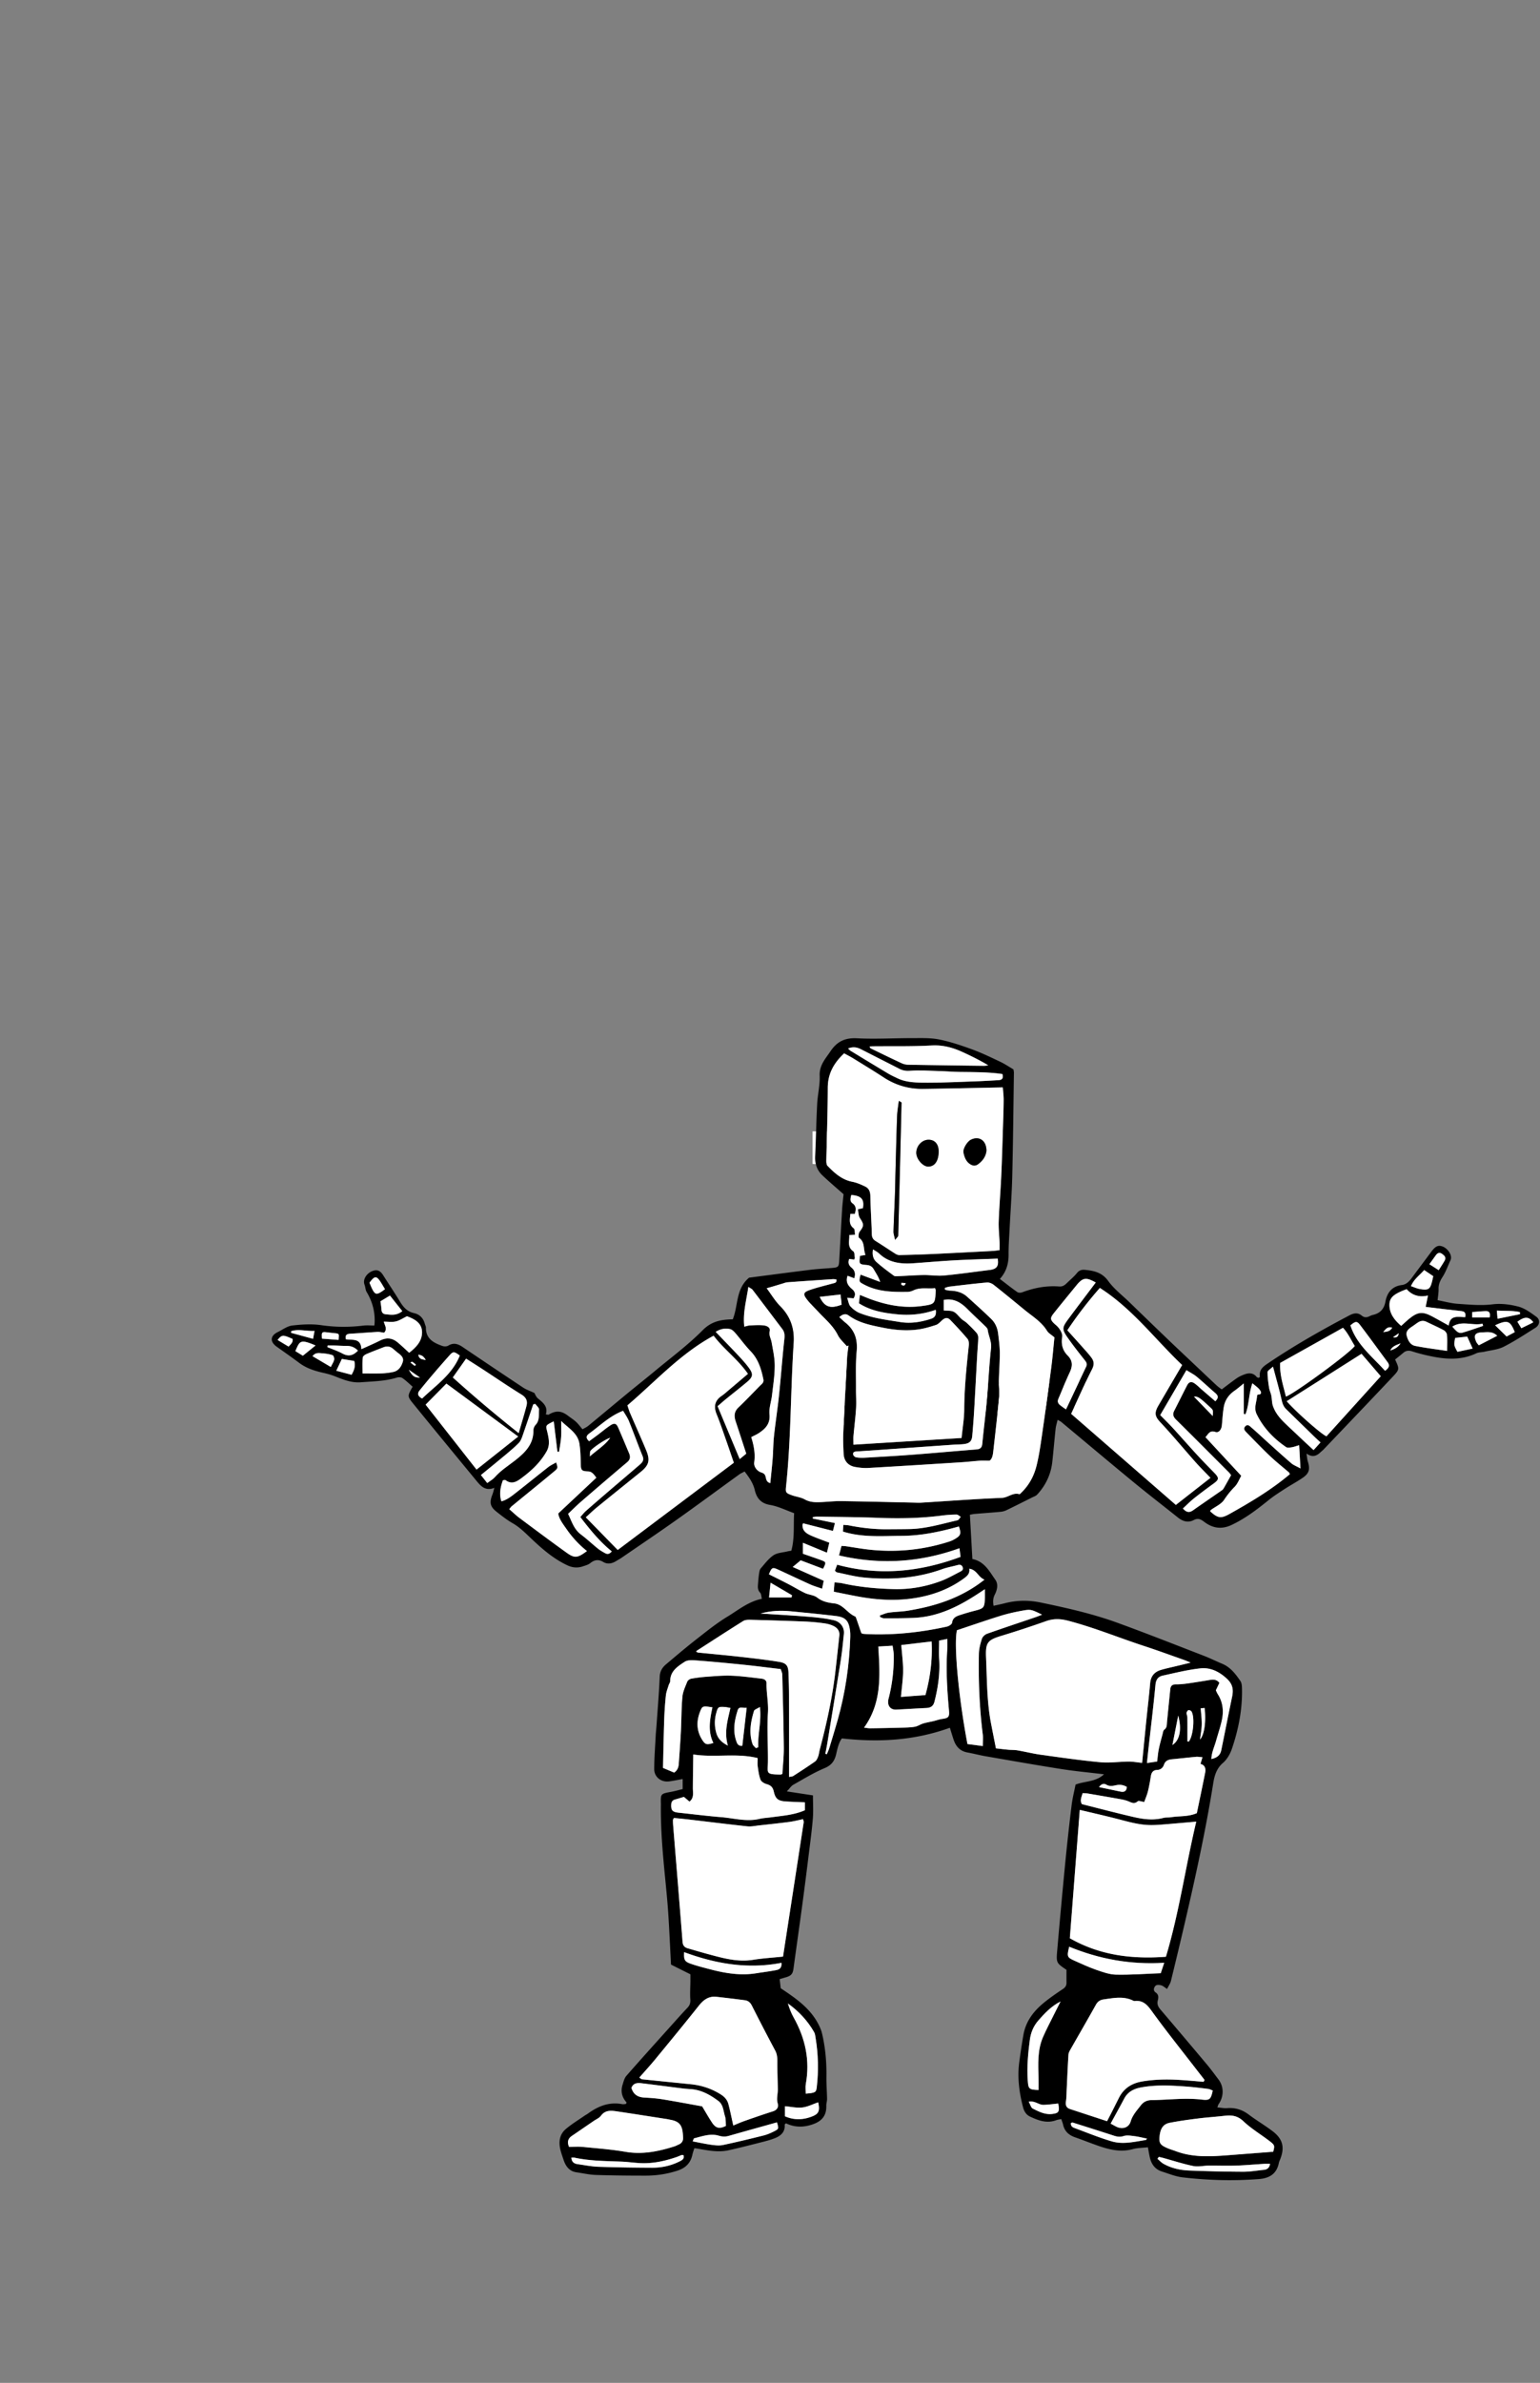 <svg width="578" height="894" viewBox="0 0 578 894" xmlns="http://www.w3.org/2000/svg"><rect x="0" y="0" width="578" height="894" fill="#808080" stroke="none"/><g fill="none" fill-rule="evenodd"><path d="M366.848 530.797v-11.334c21.896-.677 43.67-1.35 65.845-2.033v8.195l-65.845 5.172m-62.725-25.862V487.17c5.518-1.105 10.8-.846 16.468-.201v17.965h-16.468zm17.119-80.468v12.299c-5.53 1.623-10.741.348-16.28-.097v-12.202h16.28zm-.402 86.52v10.207l-16.953 1.884V511.86c5.306-1.798 8.832-1.99 16.953-.873m-16.864 24.649v-6.865c5.243-2.431 10.842-1.566 16.624-2.32v7.972l-16.624 1.213" fill="#FFF"/><path d="M155.614 512.432c.265-.174.373-.208.409-.278.035-.072.036-.224-.012-.264a17.47 17.47 0 00-1.29-.998c-.066-.045-.271.11-.682.295l1.575 1.245zm182.703-31.15l-.046.75c.547.15 1.164.857 1.668-.644l-1.622-.105zm184.498 20.427c.973.14 1.901.219 2.183-1.49l-2.183 1.49zm-363.008 8.532c-.592-.98-1.27-1.906-2.796-1.954.285 1.806 1.653 1.708 2.796 1.954zm359.328-10.488c1.239-.122 2.529-.143 3.385-1.641-1.879-.564-2.529.747-3.385 1.64zm-365.702 14.14c1.44 2.504 2.145 2.976 4.193 2.93l-4.193-2.93zm368.392-7.224c1.562-.512 2.987-1.204 3.825-2.686-1.45.655-3.085 1.015-3.825 2.686zM221.389 546.41c2.905-2.564 5.736-4.24 7.625-6.974-1.902.53-6.811 3.908-7.437 4.983-.197.338-.095.85-.188 1.99zm-113.076-41.195c.866-.93 1.732-1.626 1.498-2.873-3.66-1.633-3.985-1.62-5.63.38l4.132 2.493zm346.859 26.046c.169-2.205.169-2.205-.887-3.195-3.975-3.73-4.77-4.255-6.147-4.052l7.034 7.247zm120.318-35.19c-1.678-2.18-3.256-2.198-5.969-.184l1.476 2.436c1.39-.677 2.586-1.256 3.779-1.843.256-.127.499-.284.714-.408zm-123.366 144.73l-1.468.112c.151 2.144.432 4.122.389 6.093-.041 1.878-.42 3.749-.65 5.624 1.691-1.881 2.297-6.89 1.729-11.83zM552.54 494.294h6.553c.292-1.482.033-2.427-1.428-2.391-1.689.042-3.374.226-5.125.353v2.038zm-110.325 149.36l-2.177 11.024c2.787-1.775 3.557-5.898 2.177-11.024zm-315.16-140.956c.282-2.328.282-2.326-1.48-2.517-.953-.103-1.908-.2-2.86-.321-1.916-.244-2.07-.067-1.853 2.376l6.193.462zM422.93 670.416c-1.238-.73-2.511-.95-3.88-.673-1.306.262-2.539.619-3.876-.204-.94-.578-1.914-.136-2.681.946 2.869.6 5.468 1.154 8.071 1.686 1.343.275 2.239-.112 2.366-1.755zm138.868-178.712l.275 3.067c2.979-.61 5.696-1.162 8.412-1.717l-.045-.78c-2.733-.607-5.544-.404-8.642-.57zm-444.295 10.598l.548-2.98c-3.145.166-5.98-.795-8.755.109l-.05.614c2.66.727 5.32 1.453 8.257 2.257zM445.67 653.338c.315.054.465.117.497.08 1.662-1.955 2.356-9.111 1.04-11.298-.185-.307-.818-.585-1.142-.5-.315.084-.674.642-.703 1.015-.043.555.278 1.129.286 1.697.038 2.585.02 5.17.022 7.755v1.25zM144.49 483.676c-.647-1.074-1.071-1.806-1.524-2.52-1.644-2.592-2.32-2.59-4.284.1.306.719.598 1.518.976 2.273 1.089 2.169 1.684 2.314 3.702.967.315-.21.614-.443 1.13-.82zm395.494-7.132c.849-1.358 1.579-2.444 2.223-3.578.707-1.246-.156-1.974-1.038-2.586-.866-.598-1.628-.303-2.219.507-.771 1.06-1.535 2.124-2.471 3.42l3.505 2.237zm-421.55 28.247c-5.764-2.445-5.904-1.77-7.573 2.119l2.812 1.728 4.76-3.847zm450.096-5.004c-1.743-4.38-2.77-4.661-7.374-2.576l4.308 4.21c.809-.43 1.872-.997 3.066-1.634zm-13.504 4.95l6.919-3.58c-1.784-1.75-3.773-1.334-5.578-1.288-2.819.07-3.412 1.158-2.235 3.687.155.333.448.602.894 1.182zm-437.724 4.068l6.856 4.053c.526-1.09 1.083-1.888 1.269-2.765.109-.515-.244-1.547-.61-1.666-1.251-.406-2.594-.613-3.915-.701-1.173-.08-2.496-.387-3.6 1.079zm17.038-2.072c-1.238-1.28-2.59-1.792-4.206-1.78-1.503.013-3.007-.104-4.511-.142-.885-.024-1.772-.005-2.658-.005l-.08.603c1.888.79 3.853 1.44 5.646 2.408 2.203 1.188 3.98.827 5.809-1.084zm422.288-9.273l-.191-.848c-3.694.874-7.646-1.29-11.335 1.113 1.698 2.024 2.501 2.63 3.778 2.267 2.611-.743 5.169-1.676 7.748-2.532zM297.086 599.328l.168-.822-8.037-4.704-.573 5.526h8.442zm-168.781-89.475l-2.083 4.422 5.738 1.508c1.052-1.85 1.532-3.41.99-5.18l-4.645-.75zm424.414-3.9l-2.035-4.483c-1.786.19-3.18.34-4.528.485-.496 2.75-.496 2.75.863 5.219 1.717-.368 3.523-.756 5.7-1.221zm-237.247-20.285l-7.801.89c1.817 3.795 3.954 4.544 8.202 2.906l-.401-3.796zm81.708 303.531c-1.965.186-3.758.462-5.556.496-1.74.034-3.173-1.623-5.52-1.18.602 1.068.852 2.23 1.52 2.57 2.297 1.166 4.644 2.38 7.395 2.016 2.37-.314 2.721-.826 2.161-3.902zM150.994 491.916c-1.608-2.03-3.098-3.91-4.634-5.846-1.454.877-2.574 1.55-3.557 2.144.149 1.213.325 2.155.366 3.1.045 1.039.554 1.677 1.527 1.763 1.976.173 4.02.64 6.298-1.161zm383.531-15.417c-1.653 1.932-3.808 3.333-4.956 6.036 1.29.433 2.236.888 3.232 1.062 3.396.594 3.999.152 4.785-3.23.122-.526.232-1.055.346-1.578l-3.407-2.29zm-250.809 179.38l.885-.37c-.277-4.838 1.254-9.582.613-15.076-1.038.664-2.065.944-2.228 1.485-1.228 4.076-1.974 8.227-.531 12.417.203.59.83 1.034 1.261 1.545zm-5.106-.885l1.638-14.278c-1.248.24-2.846-.727-3.365.903-1.271 3.986-1.964 8.077-.321 12.174.421 1.05 1.264 1.297 2.048 1.2zm-5.418-.081c-1.494-5.13-.044-9.546.949-14.13-.908-.154-1.546-.325-2.191-.36-2.374-.13-2.506.002-3.147 2.354a13.571 13.571 0 00.052 7.414c.561 1.95 1.823 3.453 4.337 4.722zm33.887 133.835c-1.994.681-3.927 1.694-5.952 1.932-2.071.244-4.231-.27-6.513-.469v3.776c3.466 1.521 6.882 1.372 10.299.011 2.373-.944 2.877-2.097 2.166-5.25zm-39.688-148.185c-3.473-.551-3.749-.518-4.474 1.21-1.582 3.77-1.604 7.484.671 11.035 1.115 1.74 1.673 1.895 4.16 1.11-2.136-4.317-1.345-8.766-.357-13.355zm163.121 161.8c-1.693-.339-3.264-.745-4.862-.944-1.304-.162-2.741-.396-3.932-.014-1.327.425-2.402.261-3.615-.132a1768.993 1768.993 0 00-15.417-4.913c-.214-.068-.497.082-.733.128-.174 1.407.867 1.722 1.729 2.043 4.506 1.672 8.971 3.501 13.572 4.858 4.23 1.248 8.537.147 12.782-.504.126-.019.222-.235.476-.523zm89.323-288.07c1.627-1.133 1.811-2.088.959-3.242-3.413-4.622-6.783-9.276-10.255-13.851-1.252-1.65-1.742-1.56-3.697.05 2.314 7.187 8.12 11.639 12.993 17.044zm-347.255-5.732c-2.31-1.616-2.484-1.623-4.112.209a441.709 441.709 0 00-6.006 6.888 285.748 285.748 0 00-4.954 5.976c-1.02 1.26-.665 2.219.928 3.064 5.149-4.958 11.273-8.964 14.144-16.137zm41.862 300.947c.12 1.622 1.041 2.261 2.395 2.445 2.571.35 5.139.882 7.721.972 6.733.233 13.472.327 20.209.356 3.6.015 7.082-.744 10.325-2.382.93-.47 1.875-.993 1.439-2.322-.338-.029-.543-.106-.701-.049-.633.228-1.24.53-1.877.747-4.399 1.511-8.896 2.503-13.577 2.284-2.398-.11-4.784-.476-7.181-.568-5.868-.228-11.749-.229-17.531-1.473-.348-.075-.727-.01-1.222-.01zm220.48-.29l-.491.726c.742.625 1.41 1.383 2.24 1.851 2.994 1.69 6.307 2.408 9.688 2.54 6.725.265 13.457.43 20.187.46 2.579.012 5.16-.456 7.741-.707 1.261-.122 2.134-.669 2.402-2.256-.894 0-1.624-.038-2.35.006-3.544.216-7.084.542-10.63.656-3.366.11-6.738-.026-10.107.003-1.917.017-3.91.525-5.733.15-3.841-.79-7.593-2.02-11.383-3.063-.517-.142-1.043-.246-1.564-.367zM259.986 803.4c2.522.47 4.831.985 7.167 1.304 1.395.19 2.887.332 4.24.045 5.073-1.074 10.116-2.292 15.146-3.55 1.383-.347 2.735-.923 4.008-1.574 1.795-.918 1.758-.99 1.069-3.359-6.023 1.684-12.05 3.348-18.063 5.065-1.325.38-2.441.331-3.848-.08-3.102-.905-6.191.252-9.228 1.017-.11.027-.151.326-.491 1.132zm-3.205-70.993c-.162 2.887.141 3.526 2.487 4.35 2.444.858 4.973 1.487 7.485 2.142 5.607 1.463 11.266 2.366 17.08 1.43 2.463-.395 4.945-.692 7.392-1.166 1.07-.206 2.24-.59 2.078-2.752-12.526 2.442-24.547.418-36.522-4.004zm286.359-225.57c0-2.468.103-4.271-.056-6.05-.055-.614-.637-1.406-1.199-1.71-2.111-1.141-4.32-2.1-6.479-3.157-1.162-.568-2.239-.41-3.271.276-.719.477-1.397 1.017-2.121 1.489-1.259.82-2.476 1.757-2.039 3.445.441 1.705 1.31 3.448 3.156 3.82 3.823.774 7.71 1.233 12.009 1.887zm-407.058 8.442c2.322 0 4.783.06 7.24-.024a24.407 24.407 0 004.275-.528c2.006-.43 3.024-2.021 3.579-3.788.475-1.515-.644-2.476-1.757-3.32-.687-.521-1.327-1.103-1.994-1.65-1.072-.878-2.257-.984-3.52-.49-2.145.84-4.308 1.642-6.42 2.56-.55.239-1.304.818-1.34 1.288-.151 1.96-.063 3.942-.063 5.952zm64.808 11.428l-.76.205c-1.352 3.996-2.682 7.999-4.077 11.979-.303.867-.688 1.804-1.31 2.44-1.405 1.446-2.947 2.766-4.496 4.062-3.154 2.639-6.35 5.228-9.745 8.017l2.373 2.997c1.074-.813 2.109-1.367 2.837-2.191 2.256-2.556 5.11-4.335 7.753-6.408 3.583-2.81 6.842-6.01 6.732-11.173-.014-.685.335-1.548.81-2.045 1.604-1.672 1.14-3.797 1.314-5.73.06-.67-.924-1.432-1.431-2.153zm276.895-13.975c-.983.943-2.044 1.494-2.047 2.05-.011 1.963.281 3.937.579 5.888.151.985.638 1.914.835 2.896.262 1.307.191 2.71.616 3.952 1.055 3.09 3.316 5.35 5.64 7.53 2.234 2.097 4.46 4.2 6.693 6.298.889.835 1.788 1.658 2.914 2.702l2.603-2.884c-1.038-.966-1.822-1.667-2.575-2.4-3.444-3.353-6.879-6.714-10.316-10.073-.915-.894-1.361-1.924-1.646-3.235-.879-4.026-2.044-7.99-3.296-12.724zM302.412 785.49c3.627-.288 3.916-.479 4.142-2.463.7-6.149.572-12.279-.438-18.385-.125-.75-.186-1.578-.549-2.214-2.454-4.297-5.762-7.842-9.843-10.765.549 1.84 1.231 3.602 2.146 5.235 4.381 7.816 6.192 16.07 4.569 24.986-.2 1.1-.027 2.267-.027 3.606zm87.379-1.37c0-1.507.031-3.01-.006-4.512-.131-5.194-.453-10.426 1.683-15.345 1.265-2.91 2.764-5.72 4.17-8.568.79-1.599 1.606-3.186 2.41-4.779-3.466 1.767-5.955 4.394-8.345 7.15-1.828 2.107-2.812 4.487-3.18 7.266-.671 5.065-1.138 10.116-.783 15.233.219 3.15.439 3.445 4.051 3.554zm47.168-47.73c-12.73.796-24.41-1.416-35.658-6.015-.925 3.706-.826 3.992 2.071 5.277 2.64 1.171 5.263 2.412 7.986 3.35 2.436.84 4.99 1.79 7.508 1.84 5.551.111 11.112-.316 16.789-.528.409-1.234.762-2.293 1.304-3.924zM135.636 506.177c2.686-1.23 4.908-2.16 7.047-3.252 2.328-1.188 4.474-1.003 6.454.616 1.48 1.21 2.85 2.557 4.43 3.988 2.556-1.96 4.844-4.3 4.837-7.7-.008-3.5-2.827-4.957-5.653-6.006-1.438.698-2.747 1.614-4.191 1.954-1.408.33-2.955.07-4.5.07.286 1.403 1.475 2.709.098 4.163-.82-.11-1.663-.357-2.49-.312-3.43.188-6.851.506-10.282.687-1.385.073-1.886.614-1.567 2.08 2.422.4 5.664-.586 5.817 3.712zm414.278-12.011c.415-1.98-.535-2.187-1.851-2.323-4.226-.437-8.44-.986-12.979-1.531.293-1.445.548-2.698.865-4.267-3.222.787-5.96-.065-8.002-2.376-4.605 1.682-6.363 3.008-6.45 5.66-.112 3.387 1.805 5.894 4.405 8.12 1.067-.964 1.949-1.832 2.903-2.61 3.358-2.732 5.125-2.895 8.921-.848 1.935 1.043 3.85 2.126 6.013 3.323.475-4.077 3.464-3.188 6.175-3.148zM285.449 605.358c6.03.393 12.065.717 18.087 1.21 3.147.257 6.322.587 9.389 1.299 2.617.607 4.032 2.767 3.806 5.093-.333 3.435-.685 6.874-1.221 10.282-1.642 10.43-3.372 20.848-5.077 31.268-.19 1.16-.448 2.31-.674 3.464l.566.179c.304-.743.668-1.468.902-2.233 1.069-3.5 2.144-6.998 3.14-10.518 2.897-10.228 4.42-20.674 4.761-31.286.052-1.6-.111-3.312-.65-4.8-1.029-2.841-3.792-2.91-6.229-3.197-5.149-.606-10.313-1.091-15.473-1.601-3.817-.377-7.608-.19-11.327.84zm90.774-202.404c-5.355-.771-10.63-.714-15.902-.781-2.684-.034-5.366-.27-8.05-.345-3.558-.1-7.134-.351-10.67-.095-1.535.11-2.748-.066-4.044-.733-4.79-2.463-9.611-4.866-14.398-7.335-1.504-.775-2.975-1.043-4.867-.297.457.419.677.7.963.874 4.677 2.847 9.352 5.699 14.052 8.506 1.149.687 2.378 1.245 3.589 1.82 3.597 1.707 7.509 1.596 11.31 1.613 6.434.028 12.871-.321 19.306-.543 2.399-.083 4.794-.265 7.192-.381 1.319-.064 1.993-.605 1.519-2.303zM338.28 617.189c.26 3.464.699 6.602.674 9.736-.026 3.18-.511 6.356-.811 9.72l9.196-.694c1.814-6.645 2.665-13.124 2.317-20.11l-11.376 1.348zM236.996 783.35c.827 2.751 2.707 3.527 5.126 3.64 2.205.103 4.421.28 6.597.636 4.931.806 9.84 1.742 14.812 2.634 1.234 2.037 2.413 4.137 3.742 6.137 1.397 2.104 2.792 2.396 5.182 1.192-.097-1.173.018-2.482-.351-3.637-.631-1.976-.621-4.314-2.49-5.714-3.037-2.274-6.29-4.11-10.189-4.423-1.056-.085-2.115-.136-3.165-.268-5.149-.643-10.294-1.33-15.446-1.956-1.594-.193-3.141-.103-3.818 1.76zm179.85 13.384c1.033.551 1.686.954 2.382 1.261 2.172.958 4.465.21 5.145-2.073.726-2.438 2.356-4.15 3.809-6.046 1.006-1.312 2.329-1.936 3.986-1.957 6.336-.077 12.654-.94 19.012-.184 2.868.341 3.308-.185 3.989-3.416-.566-.203-1.146-.534-1.759-.61-2.759-.34-5.523-.688-8.295-.888-5.665-.41-11.334-.712-16.975.362-2.688.512-4.877 1.667-6.211 4.194-1.609 3.051-3.29 6.065-5.083 9.357zm-89.186-327.99c-.356 2.01.057 3.62 1.283 4.726 2.058 1.856 4.312 3.499 6.546 5.148.38.28 1.076.2 1.622.177 3.167-.132 6.331-.374 9.499-.424 2.569-.04 5.167.408 7.707.168 5.729-.54 11.43-1.376 17.143-2.078 2.658-.327 3.463-1.463 3-4.254-5.458.21-10.916.355-16.365.653-5.084.277-10.158.732-15.239 1.087-4.741.33-9.25-.153-12.921-3.665-.593-.568-1.375-.94-2.275-1.538zm-1.296-76.113c.198.364.244.6.374.663 3.894 1.89 7.783 3.79 11.708 5.616.754.35 1.649.543 2.483.557 9.433.164 18.866.283 28.299.4.564.007 1.129-.116 1.694-.178-3.293-1.967-6.564-3.582-9.886-5.084-3.593-1.625-7.236-2.588-11.346-2.364-7.395.402-14.822.23-22.236.304-.332.003-.664.05-1.09.086zm84.9 88.539c-3.626-2.047-4.868-1.857-7.211 1.015-2.616 3.209-5.255 6.4-7.836 9.638-2.003 2.51-2.632 3.028.164 5.37 1.196 1.003 2.495 3.007 2.29 4.329-.449 2.89.138 5.123 2.099 7.097 1.933 1.945 1.814 3.97.707 6.31-1.516 3.209-2.777 6.537-4.189 9.795-.405.937-.274 1.699.477 2.329.647.544 1.355 1.015 2.321 1.727 2.597-5.501 5.093-10.794 7.596-16.083.506-1.07-.05-1.76-.69-2.565-2.093-2.637-4.177-5.288-6.114-8.04-2.359-3.35-2.332-3.936.06-7.176 3.363-4.555 6.799-9.057 10.326-13.746zm-142.649 18.518c2.993 3.115 5.735 5.929 8.426 8.79 1.314 1.398 2.617 2.823 3.774 4.35 2.044 2.7 1.93 3.684-.599 5.799-2.581 2.159-5.238 4.228-7.847 6.354-1.026.836-2.013 1.72-3.035 2.599l8.294 19.835 2.457-2.032c-1.388-4.25-2.638-8.146-3.94-12.025-.66-1.966-.678-3.686.982-5.277 2.774-2.658 5.427-5.443 8.124-8.181.654-.663 1.511-1.165 1.262-2.386-.793-3.895-1.902-7.58-4.795-10.57-2.064-2.134-3.8-4.583-5.75-6.834-.532-.616-1.244-1.315-1.979-1.468-1.69-.352-3.405-.19-5.374 1.046zm175.355 66.256c1.393 1.606 2.519 1.598 3.84.667 3.611-2.547 7.267-5.03 10.89-7.558.297-.207.52-.556.706-.88.898-1.567 1.772-3.148 2.658-4.728-.355-.45-.56-.771-.824-1.034-6.606-6.615-13.2-13.242-19.85-19.812-1.052-1.04-1.359-1.988-.674-3.316 1.633-3.166 3.19-6.372 4.836-9.531.691-1.327 1.582-1.563 2.804-.726.948.648 1.756 1.5 2.631 2.255 1.713 1.479 3.43 2.954 5.153 4.437 1.402-1.36 1.015-2.2-.042-3.102-2.343-2.005-4.579-4.136-6.948-6.107-1.061-.883-2.338-1.507-3.85-2.458l-9.843 16.86c1.711 1.74 3.235 3.205 4.66 4.759 3.057 3.336 6.035 6.744 9.1 10.074 2.152 2.339 4.383 4.607 6.599 6.887 1.798 1.85 1.729 2.483-.306 3.962-2.495 1.813-4.974 3.65-7.386 5.57-1.416 1.127-2.687 2.434-4.154 3.78zm-230.742 2.016c1.344 2.799 2.168 5.758 4.788 7.726 2.223 1.669 4.254 3.59 6.421 5.337.818.66 1.756 1.182 2.678 1.696.84.468 1.643.394 2.496-.676-4.563-3.688-8.195-8.191-11.803-12.88.819-.901 1.398-1.672 2.108-2.295a1066.39 1066.39 0 019.597-8.301c3.505-3.005 7.037-5.978 10.533-8.992.959-.828 1.778-1.674 1.156-3.211-1.764-4.365-3.36-8.796-5.133-13.158-.566-1.392-1.476-2.646-2.193-3.9-5.021 1.899-8.644 5.558-12.737 8.524-1.217.882-1.282 1.743-.031 2.89 1.124-.825 2.206-1.602 3.27-2.404 1.536-1.157 3.006-2.412 4.603-3.478 1.645-1.096 2.34-.861 3.093.876 1.377 3.175 2.708 6.37 4.052 9.56.535 1.273.458 2.314-.736 3.32a1775.418 1775.418 0 00-17.539 15c-1.583 1.37-3.049 2.874-4.623 4.366zm269.399-43.994c3.188-1.08 23.962-16.313 25.857-18.99-1.382-2.173-2.437-4.64-4.427-6.825l-23.58 13.189c-.234 4.5 1.179 8.516 2.15 12.626zm-307.69-14.234l-4.982 7.062c8.049 7.253 16.099 14.029 24.722 20.88 1.074-3.715 2.06-6.92 2.916-10.16.484-1.835-.055-3.19-1.853-4.296-4.756-2.928-9.368-6.09-14.045-9.146-2.09-1.365-4.197-2.698-6.758-4.34zm281.401 124.437c.229.459.442.996.745 1.475 1.924 3.029 2.239 6.345 1.507 9.737-.567 2.625-1.452 5.18-2.178 7.773-.611 2.178-1.652 4.257-1.755 6.786 2.055-.416 3.32-1.397 3.707-3.28 1.373-6.681 2.678-13.378 4.073-20.057.562-2.694.262-4.762-2.035-6.857-2.922-2.665-6.163-4.211-9.881-3.81-4.749.515-9.43 1.704-14.115 2.722-1.752.379-2.553 1.52-2.738 3.508-.748 8.022-1.736 16.02-2.631 24.028-.187 1.677-.357 3.356-.558 5.253 1.409-.206 2.515-.37 3.822-.56.213-1.66.318-3.162.615-4.625.379-1.861.899-3.694 1.388-5.532.167-.626.244-1.477.678-1.793 1.059-.774.921-1.804 1.021-2.841.395-4.11.814-8.217 1.228-12.324.126-1.253.749-1.846 2.086-1.836 1.422.01 2.854-.12 4.264-.317 2.859-.401 5.708-.874 8.557-1.343 1.288-.213 2.484-.2 3.54 1.075l-1.34 2.818zM279.35 497.724c.857-.19 1.503-.431 2.158-.457 1.724-.07 3.471-.208 5.17-.002 1.093.133 2.55.736 2.216 2.157-.378 1.603.468 2.78.708 4.16.51 2.927 1.184 5.883 1.174 8.826-.013 3.694-.6 7.39-1.024 11.078-.274 2.382-1.175 4.792-.948 7.106.341 3.494-1.44 5.382-3.939 7.04-.86.572-1.827.986-2.91 1.559 1.002 3.158 1.571 6.212 1.123 9.459-.231 1.67 1.134 3.307 2.608 3.77 1.192.375 1.505.869 1.718 1.82.207.927.388 1.873 1.708 2.186.309-3.172.654-6.221.891-9.278.215-2.772.191-5.566.489-8.326.558-5.16 1.361-10.292 1.899-15.453.727-6.982 1.233-13.987 1.996-20.963.158-1.443.106-2.621-.763-3.77-3.722-4.907-7.422-9.833-11.162-14.728-.299-.392-.844-.595-1.578-1.09-.763 5.13-2.124 9.838-1.534 14.906zm74.862-6.08c1.344.152 2.718-.01 3.75.51 1.122.564 1.899 1.792 2.882 2.669.645.575 1.447.976 2.074 1.567 1.256 1.184 2.495 2.396 3.623 3.699.395.456.632 1.217.617 1.83-.051 2.096-.265 4.187-.382 6.282-.39 7.016-.745 14.035-1.155 21.049a311.561 311.561 0 01-.715 9.507c-.167 1.875-.953 2.714-2.884 3.003-1.325.198-2.685.155-4.028.249-9.691.68-19.38 1.369-29.071 2.05-2.495.176-4.991.34-7.488.493-.781.047-1.417.344-1.222 1.187.096.416.673.938 1.102 1.014 1.035.182 2.116.218 3.169.157 5.949-.344 11.901-.671 17.842-1.124 8.053-.614 16.095-1.357 24.145-1.991 1.397-.11 2.057-.642 2.197-2.081.53-5.457 1.218-10.9 1.706-16.36.582-6.517.877-13.061 1.59-19.561.275-2.513-.949-4.558-1.247-6.862-.075-.575-.7-1.131-1.172-1.593-2.133-2.088-4.338-4.102-6.447-6.214-2.405-2.406-5.039-4.137-8.886-3.424v3.945zm-29.917 156.534c1.068.118 1.695.254 2.32.245a836.3 836.3 0 0011.53-.23c1.729-.047 3.477-.062 5.174-.343 1.092-.182 2.083-.904 3.165-1.233 1.258-.382 2.569-.584 3.851-.89 1.11-.265 2.196-.675 3.318-.827 2.335-.317 2.739-.745 2.518-3.2-.69-7.675-1.17-15.353-.627-23.063.079-1.118.011-2.247.011-3.747l-3.087.633c0 2.529-.118 4.74.023 6.935.349 5.442-.431 10.729-1.768 15.982-.445 1.748-1.496 2.294-3.112 2.37-3.744.177-7.484.416-11.227.606-1.864.096-3.08-1.063-3.056-2.96.009-.66.222-1.323.38-1.976a60.943 60.943 0 001.725-15.75c-.024-1.08-.27-2.153-.423-3.302l-5.367.32c.646 10.622 1.428 21.054-5.348 30.43zm26.647-164.896c-2.626.358-5.391-.435-8.054.818-.684.322-1.476.572-2.222.583-5.609.076-11.196-.001-16.347-2.741-1.955-1.04-1.991-.993-1.339-3.736l7.363 2.74c-.575-1.87-1.53-3.184-2.321-4.59-.625-1.112-1.381-1.641-2.711-1.756-2.917-.251-2.922-.362-2.51-3.437l2.033-.336c-.914-2.23-.104-4.791-2.402-6.394-.337-.235-.222-1.775.195-2.32 1.697-2.22 1.68-2.745.092-5.16-.564-.857-.502-2.126-.735-3.25a479.02 479.02 0 001.89-.43c.575-3.334-.593-4.653-4.372-4.936-.227 1.113-.694 2.293.492 3.143 1.489 1.067 1.266 2.4.853 3.943h-1.68c-.164 2.062-.703 3.952 1.265 5.438.475.358.334 1.53.485 2.379l-2.16.108c.125 2.207-.89 4.452 1.504 6.125.505.353.441 1.557.574 2.379.036.226-.162.492-.248.725l-1.855-.253c-.579 1.487-.093 2.475.87 3.273 1.269 1.053 1.571 2.328 1.013 3.98-.849-.32-1.662-.624-2.489-.933-.839 2.309.213 3.757 1.679 4.997 1.25 1.057 1.407 2.175.549 3.486l-2.37-.194c.479 1.33.586 2.482 1.21 3.162.937 1.023 2.125 1.987 3.398 2.498 4.862 1.95 10.045 2.562 15.181 3.4 4.033.657 7.837.035 11.642-1.201 1.591-.516 2.036-1.517 1.804-3.381-4.793 1.697-9.647 2.182-14.55 1.69-4.975-.498-9.893-1.323-14.29-4.13l.351-3.151c1.514.603 2.816 1.163 4.146 1.647 6.147 2.236 12.464 3.412 19.002 2.534 5.091-.683 5.078-.797 5.326-5.874.009-.174-.105-.353-.262-.845zm8.224 128.347c-1.226 5.259.56 24.87 3.945 42.699l5.757.756c0-1.761.142-3.11-.022-4.422-1.251-10.034-1.637-20.111-1.442-30.208.036-1.878.543-3.792 1.121-5.596.247-.77 1.122-1.614 1.901-1.891 6.066-2.154 12.178-4.174 18.273-6.245.75-.255 1.479-.57 2.414-.934-4.169-2.024-4.184-2.102-7.969-1.394-2.641.493-5.28 1.1-7.842 1.9-5.389 1.688-10.728 3.537-16.136 5.335zM213.572 805.453c1.887 0 3.526-.135 5.136.025 5.349.533 10.731.925 16.019 1.835 6.403 1.102 12.423-.138 18.425-2.045.546-.174 1.054-.469 1.587-.69 1.108-.466 1.689-1.365 1.643-2.493-.161-3.922-.636-6.03-4.657-6.77-.473-.088-.94-.206-1.414-.28-6.346-.986-12.689-1.996-19.042-2.93-2.11-.31-4.167-.425-5.713 1.67-.649.88-1.843 1.357-2.795 2.01-2.698 1.85-5.393 3.704-8.099 5.54-1.499 1.017-1.861 2.313-1.09 4.128zm297.439-297.536l-28.07 17.793c3.308 3.83 12.907 12.33 14.91 13.16 6.712-7.42 13.471-14.894 20.382-22.537l-7.222-8.416zm-316.527 31.04l-26.94-19.862c-2.685 2.722-5.211 5.282-7.8 7.904l19.114 24.356 15.626-12.397zm283.382 268.327c.6-2.248.611-2.477-1.318-3.96-3.284-2.525-6.908-4.669-9.89-7.498-2.204-2.092-4.397-2.337-7.056-2.024-3.245.383-6.512.576-9.753.984-3.618.455-7.241.938-10.818 1.638-2.504.49-3.59 2.243-3.839 5.365-.183 2.301.321 3.021 3.075 4.197.972.414 2.001.693 2.991 1.068 6.508 2.47 13.234 2.04 19.968 1.52l16.64-1.29zm-26.555-148.011c-.947-.065-1.699-.214-2.432-.15-2.972.269-5.935.624-8.906.902-1.427.133-2.581.506-3.107 2.057-.396 1.169-1.271 1.918-2.592 1.969-1.553.06-2.122 1.007-2.344 2.413-.298 1.9-.633 3.8-1.1 5.664-.341 1.363-.92 2.665-1.371 3.937-1.049-.14-2.078-.58-2.425-.267-1.356 1.226-2.454.42-3.701-.056-.973-.373-2.018-.588-3.05-.774-4.072-.731-8.15-1.43-12.23-2.121-.533-.09-1.087-.065-1.722-.1-.422 1.514-1.106 2.833-.252 4.133 6.569 1.645 12.983 3.343 19.446 4.833 3.66.844 7.39 1.319 11.151.318.914-.244 1.926-.092 2.871-.251 3.092-.52 6.335-.1 9.653-1.523 1.027-4.965 2.104-10.04 3.11-15.127.298-1.505.037-2.883-1.74-3.352l.741-2.505zm-198.281 5.774c1.292-.893 1.646-2.064 1.734-3.345.278-4.03.587-8.058.791-12.091.22-4.331.173-8.683.57-12.994.179-1.94 1.083-3.835 1.819-5.687.201-.508.939-1.026 1.503-1.128a56.085 56.085 0 015.947-.738c3.065-.21 6.147-.505 9.206-.38 3.732.154 7.45.678 11.167 1.102.998.113 1.958.564 1.932 1.77-.08 3.694.777 7.298.531 11.06-.396 6.029.046 12.108-.004 18.165-.036 4.534-1.075 4.922 4.726 4.992.249.003.5-.17.698-.242.193-3.348.567-6.606.533-9.86-.095-9.14-.348-18.28-.577-27.421-.016-.63-.343-1.253-.572-2.04-4.654-.55-9.215-1.145-13.789-1.615-5.826-.6-11.657-1.154-17.497-1.598-1.592-.121-3.57-.311-4.758.467-2.578 1.69-5.447 3.466-5.452 7.252-.001.525-.429 1.036-.591 1.574-.377 1.259-.895 2.51-1.028 3.8a132.962 132.962 0 00-.63 9.206c-.203 6.039-.305 12.08-.446 17.99 1.617.68 2.828 1.19 4.187 1.76zm-45.194-131.784c-3.381 1.625-2.991 1.535-2.375 4.187.516 2.22 1.044 4.69-.284 7.045-2.433 4.31-5.95 7.522-9.886 10.378-1.768 1.285-3.491 1.97-5.49.485-.234-.176-.713-.025-1.031-.025-1.157 3.04-1.361 5.746-.565 7.942 2.189-.604 3.899-2.024 5.622-3.372 4.019-3.143 7.973-6.37 11.993-9.51.864-.675 1.901-1.131 2.92-1.724.66 2.04.745 2.142-.76 3.394-5.253 4.372-10.574 8.663-15.854 13-.396.326-.682.783-.991 1.145 1.372 1.19 2.52 2.317 3.799 3.27 5.869 4.378 11.736 8.762 17.682 13.032 3.069 2.204 4.155 2.045 7.68-.59-2.995-2.385-5.496-5.112-7.669-8.238-1.394-2.006-2.81-3.796-3.106-5.86l14.298-13.415c-.928-1.248-1.627-2.3-3.027-2.357-2.537-.104-2.777-.417-2.824-2.932-.048-2.492-.109-5.01-.498-7.461-.623-3.934-3.956-5.713-6.85-8.527 0 2.48.103 4.303-.028 6.11-.133 1.823-.499 3.63-.763 5.444l-.617-.031-1.376-11.39zm246.36 33.74c2.921 2.658 4.08 2.792 7.335.969 7.865-4.402 15.596-9.006 22.572-14.877-.088-.184-.143-.505-.334-.671-2.324-2.016-4.754-3.92-6.986-6.034-3.006-2.847-5.874-5.84-8.775-8.795-.664-.676-1.547-1.486-.627-2.465.985-1.046 1.805.042 2.455.593 1.983 1.678 3.856 3.484 5.788 5.222 3.005 2.702 5.992 5.425 9.058 8.055.802.688 1.868 1.069 3.418 1.924l-.499-8.716c-1.184.346-1.957.66-2.758.779-.708.105-1.643.278-2.144-.065-4.674-3.204-8.498-7.168-11.032-12.341-1.21-2.47.082-4.716.143-7.066.003-.106.273-.29.426-.297 1.719-.09.923-1.317.58-1.774-.651-.868-1.623-1.495-2.763-2.483-1.413 4.05-1.204 8.06-2.592 11.623l-.642-.1v-11.446c-1.419 1.128-2.404 2.004-3.48 2.748-2.181 1.502-3.586 3.537-4.025 6.109-.387 2.265-.498 4.577-.722 6.868-.161 1.64-1.18 2.906-2.444 2.474-2.122-.726-2.615.792-3.701 1.966l13.422 14.488c-.737 1.273-1.343 2.994-2.505 4.163-1.5 1.51-2.743 3.077-3.927 4.856-1.091 1.64-3.271 2.553-4.96 3.802-.139.103-.192.323-.281.49zM302.087 676.2c-2.41-.11-4.694-.177-6.973-.322-2.987-.19-4.048-.844-4.698-3.735-.387-1.724-1.209-2.366-2.748-2.804-.851-.242-1.944-.893-2.225-1.63-.603-1.58-.82-3.324-1.059-5.02-.142-1.006-.026-2.05-.026-3.095-8.089-1.988-16.009-.09-24.162-1.358-.055 4.396-.128 8.51-.148 12.626-.008 1.766.522 3.643-1.267 5.068l-2.094-1.776c-1.126.336-2.221.68-3.327.987-.972.269-1.39.879-1.436 1.884-.102 2.157.463 2.808 2.753 3.052 5.344.567 10.679 1.244 16.033 1.683 4.751.39 9.459 1.789 14.297.654 1.487-.348 3.042-.411 4.563-.622 4.17-.578 8.408-.838 12.517-2.624V676.2zm-5.937-9.52c.7-.154 1.219-.14 1.578-.37 2.757-1.775 5.513-3.556 8.193-5.442.556-.393.898-1.198 1.154-1.881.301-.802.37-1.688.59-2.524 2.553-9.68 4.735-19.435 5.879-29.397.515-4.483 1.006-8.968 1.485-13.455.177-1.656-.728-2.826-2.067-3.51-1.085-.553-2.338-.89-3.553-1.056-2.379-.327-4.78-.57-7.179-.667-6.831-.276-13.666-.483-20.5-.661-.933-.024-2.044-.005-2.783.456-5.886 3.673-11.701 7.457-17.533 11.215-.05.032-.028.176-.05.355.217.086.449.243.694.268 5.257.535 10.522 1.002 15.773 1.593 4.869.548 9.742 1.103 14.576 1.89 2.793.454 3.453 1.495 3.543 4.31.087 2.698.185 5.397.191 8.095.022 10.12.009 20.24.009 30.78zm155.592 114.37l.352-.714c-1.105-1.42-2.213-2.838-3.313-4.26-5.297-6.859-10.716-13.626-15.819-20.624-1.884-2.584-3.412-5.127-7.117-4.72-.18.018-.389-.053-.558-.136-3.615-1.785-7.333-.978-11.045-.465-1.333.185-2.238.78-2.927 2.016-3.092 5.55-6.29 11.04-9.427 16.563-.374.66-.815 1.39-.862 2.112-.28 4.314-.452 8.636-.664 12.955-.075 1.512-.051 3.042-.275 4.532-.217 1.443.053 2.473 1.528 2.958 4.561 1.5 9.124 2.995 13.893 4.56.553-1.069 1.083-2.072 1.596-3.084.956-1.885 1.9-3.778 2.854-5.665 1.84-3.636 4.846-5.517 8.831-6.18 4.399-.732 8.806-.838 13.23-.6 3.245.175 6.483.495 9.723.751zm-211.791-1.586c.633.43.78.611.943.627 6.118.631 12.239 1.246 18.359 1.865 4.089.414 7.877 1.661 11.363 3.883 1.388.885 2.365 2.035 2.769 3.556.682 2.573 1.193 5.192 1.833 8.046 1.278-.52 2.741-1.184 4.25-1.714 3.541-1.244 7.086-2.476 10.664-3.606 1.508-.475 2.163-1.67 1.798-2.83-.595-1.884.028-3.62.003-5.419-.047-3.463-.205-6.926-.181-10.389.01-1.465-.081-2.797-.795-4.139a859.044 859.044 0 01-8.795-16.936c-.597-1.185-1.425-1.81-2.621-1.968-3.527-.466-7.06-.888-10.596-1.28-2.894-.325-4.862 1.072-6.62 3.285-5.394 6.791-10.908 13.487-16.418 20.185-1.882 2.287-3.89 4.47-5.956 6.834zm90.361-172.79l-.085-.58c1.117-.37 2.21-.907 3.356-1.072 2.379-.341 4.808-.345 7.176-.735 10.275-1.69 20.027-4.734 28.741-11.64-2.333-.858-2.835-3.682-5.693-4.1.274 1.949-.935 2.852-2.216 3.779-5.85 4.233-12.474 6.482-19.535 7.432-6.819.917-13.628.419-20.379-.85-2.897-.545-5.785-1.145-8.738-1.732l.267-3.507c1.167.13 2.036.147 2.867.332 6.419 1.434 12.919 2.042 19.49 2.2 6.071.144 11.911-.933 17.554-3.021 2.515-.931 4.87-2.301 7.27-3.523.69-.351 1.355-.845.861-1.826-.45-.893-1.163-.834-1.972-.614-1.861.504-3.782.829-5.587 1.48-9.542 3.449-19.391 4.104-29.373 3.158-3.431-.325-6.805-1.253-10.199-1.934-.235-.047-.422-.332-.755-.608l.834-2.273c15.834 4.306 31.146 2.694 46.324-2.942l-.414-3.231c-14.842 5.34-29.737 6.286-45.21 2.696l.934-3.575c.731.05 1.204.056 1.669.124 2.949.426 5.886.968 8.846 1.286 10.193 1.096 20.192.096 29.958-3.046.908-.292 1.79-.746 2.594-1.264 1.691-1.088 1.864-1.867 1.006-4.388-7.029 1.979-14.204 3.503-21.557 3.52-7.278.018-14.629.686-21.981-1.61l.166-2.521c.908.088 1.566.095 2.2.222 4.831.97 9.703 1.49 14.633 1.438 2.699-.028 5.397-.024 8.095-.08 6.133-.127 11.965-1.937 17.875-3.285.498-.113.854-.846 1.276-1.29-.538-.303-1.076-.864-1.611-.861a44.456 44.456 0 00-5.468.369c-7.954 1.038-15.927 1.176-23.937.86-7.607-.297-15.224-.327-22.837-.457-.568-.01-1.139.126-1.709.194l.032.524 8.288 1.699-.744 2.948-11.169-2.854c-.098.213-.237.38-.246.553-.112 2.392 1.616 3.353 3.401 4.135 2.102.922 4.28 1.67 6.654 2.583l-.898 3.748-9.003-3.714v4.11c2.167.758 4.431 1.529 6.679 2.343 2.085.755 2.106.86.877 3.31-2.738-1.036-5.508-2.086-8.395-3.18l-2.995 2.485 11.638 5.186-.617 2.977c-1.643-.586-3.094-.997-4.455-1.608-4.022-1.81-8-3.712-12.011-5.545-2.172-.992-2.427-.85-3.485 1.745 2.461 1.237 4.952 2.456 7.411 3.735 2.053 1.07 4.025 2.3 6.116 3.285 1.466.69 3.336.743 4.555 1.687 1.961 1.52 4.109 1.958 6.404 2.21 3.388.37 4.945 3.679 7.826 4.875.276.114.425.633.552.992.598 1.695 1.169 3.4 1.806 5.272.063.029.31.219.579.254.667.089 1.343.125 2.016.15 9.964.375 19.794-.691 29.511-2.833.747-.164 1.868-.854 1.95-1.423.323-2.254 2.052-2.606 3.674-3.137a79.46 79.46 0 015.001-1.436c3.216-.822 3.498-1.126 3.647-4.508.045-1.016.007-2.034.007-3.523-.974.639-1.508.987-2.04 1.339-7.56 5.008-15.491 9.068-24.809 9.417-3.653.137-7.313.145-10.97.156-.507.002-1.015-.313-1.523-.481zm-9.991-64.658l40.581-2.512c.373-3.787.975-7.204.994-10.625.043-8.093.871-16.111 1.73-24.137.085-.795-.026-1.861-.497-2.422-2.036-2.428-4.201-4.752-6.4-7.037-1.073-1.117-2.031-.968-3.22.13-.691.638-1.399 1.423-2.244 1.697-2.184.707-4.42 1.372-6.686 1.683-4.42.606-8.843.207-13.203-.672-4.528-.914-9.071-1.795-12.948-4.618-1.002-.73-2.167-.455-3.404.66.857.763 1.607 1.486 2.413 2.14 3.452 2.808 4.5 6.35 4.087 10.774-.436 4.679-.212 9.423-.246 14.139-.018 2.387.166 4.78.019 7.158-.212 3.446-.66 6.875-.964 10.316-.083.934-.012 1.884-.012 3.326zm84.945 137.015l-3.732 48.156c11.368 6.488 23.447 7.873 36.064 6.945 5.02-16.761 7.339-33.707 11.385-50.69-4.619.399-8.715.77-12.814 1.097-1.527.122-3.064.217-4.594.186-4.469-.09-8.705-1.423-12.991-2.507-4.27-1.08-8.567-2.056-13.318-3.187zm38.422-166.901c-10.163-9.622-18.664-21.14-30.884-28.923a150.419 150.419 0 00-12.204 15.879c2.027 2.255 3.902 4.318 5.75 6.405 1.147 1.295 2.343 2.564 3.354 3.962.944 1.308 1.03 2.57.177 4.248-2.785 5.482-5.247 11.127-7.848 16.742l39.294 34.169 12.987-10.157c-2.064-2.164-3.981-4.056-5.765-6.067-4.348-4.896-8.516-9.958-12.997-14.727-2.104-2.24-2.402-3.527-.75-6.362 2.859-4.905 5.739-9.8 8.886-15.17zm-211.843 69.383l43.581-32.72c-.953-2.777-1.895-5.593-2.884-8.394-1.155-3.27-2.245-6.566-3.557-9.771-1.192-2.915-.744-5.19 1.93-6.965.719-.477 1.367-1.066 2.029-1.626 2.555-2.161 5.103-4.331 7.774-6.6-3.854-5.557-9.199-9.355-12.871-14.312-12.591 6.817-21.827 17.19-32.365 26.139.366 1.06.619 1.982.993 2.853 2.014 4.68 4.119 9.323 6.07 14.03 1.557 3.758 1.013 5.605-2.076 8.1-5.469 4.418-10.952 8.819-16.402 13.26-1.385 1.128-2.666 2.382-4.199 3.763l11.977 12.243zm62.045 152.56c2.64-17.11 5.207-33.732 7.753-50.357.053-.342-.131-.72-.228-1.196-1.783.36-3.448.8-5.141 1.022-3.812.5-7.637.904-11.458 1.325-1.43.157-2.891.492-4.295.34-7.354-.787-14.694-1.711-22.04-2.573-1.875-.22-3.756-.39-5.541-.571-.194.379-.35.546-.353.714-.009.669.003 1.34.057 2.007 1.184 14.573 2.396 29.143 3.534 43.72.11 1.406.716 2.107 1.956 2.462 2.499.716 4.988 1.467 7.498 2.143 5.569 1.5 11.1 3.118 17.019 2.171 3.684-.59 7.427-.81 11.239-1.207zm134.773-72.684c.563-5.678 1.073-10.922 1.606-16.163.468-4.588 1.015-9.17 1.421-13.762.236-2.66 1.65-4.245 4.094-4.961 1.936-.566 3.917-.978 5.879-1.457 1.513-.37 3.026-.737 5.202-1.266-1.207-.5-1.719-.74-2.249-.925-5.092-1.79-10.159-3.655-15.288-5.332-9.518-3.113-18.788-6.954-28.51-9.476-2.825-.732-5.391-.82-8.152.154-5.444 1.92-10.928 3.744-16.454 5.413-5.524 1.667-6.38 2.478-6.122 8.313.365 8.252.291 16.547 1.876 24.709.599 3.082 1.211 6.16 1.833 9.316 1.803.2 3.223.38 4.648.51 1.139.103 2.302.036 3.423.229 2.937.506 5.84 1.242 8.788 1.65 7.424 1.03 14.85 2.106 22.308 2.807 3.512.33 7.1-.214 10.654-.244 1.504-.013 3.01.278 5.043.485zM316.818 395.194c-3.921 3.699-6.12 7.693-6.133 12.92-.021 9.047-.352 18.095-.515 27.144-.014.736.014 1.723.454 2.176 2.607 2.685 5.346 5.17 9.254 5.935 1.664.326 3.285 1.035 4.827 1.775 1.399.673 1.928 1.904 1.96 3.552.094 4.8.417 9.597.559 14.398.036 1.209.474 1.93 1.484 2.552 2.458 1.513 4.841 3.147 7.282 4.69.459.29 1.048.55 1.572.54a504.53 504.53 0 0012.397-.4c7.49-.348 14.978-.75 22.466-1.142.826-.044 1.647-.174 2.73-.295 0-1.192.031-2.14-.006-3.084-.101-2.592-.411-5.191-.312-7.775.215-5.648.692-11.286.95-16.934.286-6.244.457-12.493.66-18.741.107-3.271.226-6.543.242-9.815.008-1.611-.202-3.222-.307-4.722-10.179.2-20.075.438-29.972.57-5.319.073-10.234-1.355-14.725-4.29-3.785-2.472-7.653-4.818-11.501-7.192-1.053-.65-2.166-1.202-3.366-1.862zM354.6 483.2l.073.683c.635.115 1.267.309 1.905.33 2.379.08 4.59.65 6.39 2.269 3.071 2.764 6.147 5.529 9.109 8.409 1.477 1.436 2.29 3.343 2.537 5.403.287 2.385.625 4.782.639 7.175.02 3.462-.275 6.925-.349 10.389-.045 2.117.276 4.256.079 6.35-.65 6.9-1.447 13.785-2.223 20.672-.153 1.353-.533 2.65-1.369 3.143-1.607 0-2.694-.062-3.771.012-2.207.153-4.406.425-6.613.565-11.714.74-23.428 1.48-35.145 2.149-1.619.093-3.283-.088-4.886-.37-2.648-.463-4.221-2.283-4.346-4.95-.121-2.594-.236-5.201-.121-7.793.414-9.341.913-18.68 1.417-28.016.085-1.6.349-3.19.531-4.783l-.645.24c-1.14-1.371-2.585-2.59-3.358-4.144-1.724-3.466-4.616-5.857-7.165-8.577-1.448-1.546-2.995-3.014-4.305-4.67-1.687-2.131-1.515-2.857 1.004-3.724 2.806-.968 5.712-1.642 8.578-2.433.733-.203 1.604-.244 1.319-1.523-.438-.033-.901-.122-1.356-.093-5.663.375-11.325.755-16.984 1.172-.653.049-1.292.324-1.932.512-1.173.347-2.341.712-3.514 1.06-.688.203-1.381.387-2.355.66 1.813 2.427 3.192 4.789 5.058 6.665 3.868 3.887 5.45 8.387 5.09 13.829-1.19 17.982-.969 36.04-2.878 53.987-.227 2.14-.026 2.362 2.115 3.154 1.621.6 3.451.769 4.926 1.596 2.004 1.124 4.044 1.092 6.155 1.004 2.498-.103 4.996-.404 7.49-.368 9.06.13 18.12.365 27.179.559.964.02 1.932.084 2.892.024 10.081-.618 20.156-1.39 30.245-1.795 2.343-.094 4.117-2.11 6.545-1.395.21.063.609-.417.883-.682 2.829-2.758 4.64-6.165 5.579-9.917.932-3.726 1.479-7.558 2.03-11.367a1814.777 1814.777 0 003.5-25.433c.509-3.893.827-7.812 1.2-11.421-1.118-.968-2.225-1.56-2.794-2.484-2.079-3.376-5.393-5.36-8.335-7.765-3.88-3.172-7.74-6.37-11.677-9.47-.675-.53-1.721-.947-2.546-.873-4.686.42-9.358.995-14.031 1.548-.601.072-1.18.32-1.77.487zm-214.102 14.11c.074-.617.092-.713.097-.81.228-4.227-.79-8.122-2.976-11.757-.477-.793-.466-1.865-.806-2.76-.84-2.214 1.204-4.778 3.674-5.33 1.53-.342 2.524.527 3.31 1.77 2.112 3.343 4.329 6.62 6.379 9.999 1.25 2.065 2.696 3.667 5.194 4.22 2.132.473 3.526 1.904 4.09 4.067.122.466.396.924.392 1.384-.035 4.219 2.927 5.746 6.229 6.898.637.22 1.597.212 2.142-.123 1.964-1.208 3.62-.71 5.359.465 7.587 5.13 15.19 10.239 22.825 15.296 1.144.757 2.494 1.203 4.165 1.99.245.39.61 1.476 1.363 2.084 1.926 1.557 3.791 3.03 2.926 5.948.543.049.88.19 1.07.08 2.765-1.612 4.746-1.497 7.291.452.992.76 2.066 1.426 2.98 2.268.837.769 1.51 1.717 2.419 2.779.718-.417 1.505-.742 2.135-1.26 4.977-4.09 9.913-8.228 14.884-12.325 3.345-2.756 6.756-5.432 10.085-8.204 6.071-5.057 12.475-9.79 18.013-15.38 3.349-3.38 6.955-3.997 11.288-4.08 2.091-5.116 1.051-11.397 6.123-15.624 7.39-.956 15.188-1.998 22.997-2.96 2.672-.33 5.369-.458 8.055-.681 2.416-.201 2.646-.4 2.78-2.726.366-6.347.686-12.697 1.07-19.043.126-2.105.393-4.202.556-5.898-2.847-2.526-5.487-4.743-7.978-7.116-1.976-1.884-2.81-4.267-2.68-7.062.305-6.552.41-13.114.751-19.665.185-3.551 1.089-7.103.943-10.625-.162-3.926 2.149-6.327 4.064-9.177 2.436-3.625 5.415-5.102 9.907-4.868 6.923.36 13.883-.068 20.828-.056 3.339.006 6.758-.148 9.995.5 4.219.844 8.355 2.24 12.409 3.72 3.612 1.318 7.094 3.01 10.576 4.66 1.726.816 3.324 1.904 4.954 2.853.074.528.177.899.172 1.268-.19 12.909-.309 25.82-.621 38.728-.163 6.74-.679 13.472-1.017 20.207-.154 3.067-.385 6.135-.363 9.2.025 3.397-.781 6.444-3.271 9.216 2.256 1.72 4.345 3.387 6.528 4.919.435.306 1.305.302 1.846.098 4.484-1.686 9.093-2.554 13.882-2.188 1.213.092 2.011-.412 2.79-1.182 1.296-1.283 2.749-2.438 3.878-3.852.863-1.08 1.829-1.328 3.025-1.208 3.388.337 6.398.964 8.702 4.157 2.167 3.002 5.25 5.348 7.95 7.964 4.775 4.628 9.551 9.255 14.352 13.856 3.545 3.397 7.13 6.754 10.698 10.128 2.582 2.44 5.155 4.889 7.757 7.308.618.576 1.337 1.043 1.858 1.444 2.012-1.505 3.803-2.916 5.674-4.211.854-.591 1.836-1.03 2.812-1.4 1.744-.662 3.39-.638 4.685 1 .14.179.504.18.772.267.158-.173.406-.328.39-.443-.413-2.814 1.506-3.971 3.479-5.3 9.692-6.53 19.837-12.273 30.163-17.716 1.557-.821 3.084-1.124 4.579.117.936.779 1.912.756 2.954.21a5.85 5.85 0 011.355-.5c2.625-.623 4.075-2.233 4.572-4.914.636-3.431 2.467-5.8 6.204-6.275 1.767-.225 2.84-1.503 3.836-2.848 2.411-3.254 4.842-6.494 7.266-9.737 1.548-2.07 2.629-2.503 4.326-1.797 1.773.738 3.646 3.256 2.784 5.106-.972 2.087-1.725 4.313-2.959 6.23-.932 1.449-1.539 2.792-1.5 4.519.031 1.33-.217 2.666-.362 4.22 2.499.465 5.074 1.198 7.686 1.372 4.302.287 8.581.72 12.961.178 3.171-.394 6.603.044 9.717.868 2.4.637 4.602 2.294 6.679 3.792 1.54 1.11 1.334 3.084-.312 4.124-3.911 2.47-7.792 5.034-11.907 7.123-2.166 1.1-4.795 1.3-7.224 1.868-1.025.24-2.173.173-3.092.61-5.332 2.53-10.847 2.319-16.413 1.214-2.545-.506-5.083-1.123-7.549-1.92-1.363-.442-2.406-.358-3.463.55-1.005.866-2.054 1.68-3.031 2.473 1.645 3.608 1.731 3.69-.97 6.555-8.595 9.112-17.258 18.159-25.9 27.226-.332.349-.726.635-1.075.968-1.427 1.36-2.965 2.164-5.327.54.218 1.325.259 2.154.497 2.923.921 2.975.542 4.499-1.962 6.207-2.146 1.465-4.454 2.69-6.636 4.106-2.088 1.355-4.202 2.698-6.134 4.257-4.359 3.52-8.777 6.894-13.897 9.302-3.768 1.77-7.124 1.209-10.28-1.201-1.247-.951-2.298-1.481-3.889-.65-2.101 1.102-4.102.522-5.914-.924-5.5-4.39-11.079-8.682-16.514-13.152-9.153-7.526-18.217-15.162-27.326-22.743-.285-.237-.646-.383-1.348-.79-.282 1.234-.631 2.28-.748 3.352-.448 4.109-.787 8.23-1.233 12.339-.514 4.75-2.458 8.878-5.698 12.37-.488.526-1.291.77-1.966 1.11-3.18 1.595-6.355 3.198-9.558 4.744a6.556 6.556 0 01-2.189.6c-3.257.304-6.523.53-9.783.804-.55.046-1.092.186-1.748.3l.934 16.615c4.529.895 6.378 4.614 8.621 7.794 1.178 1.67.689 3.77-.196 5.524-.653 1.297-.777 2.503-.477 4.23 1.55-.35 2.93-.626 4.291-.975 4.47-1.15 8.943-1.183 13.457-.242 9.726 2.027 19.428 4.199 28.772 7.598 10.865 3.953 21.621 8.208 32.406 12.376 2.331.9 4.576 2.024 6.884 2.986 3.103 1.293 5.021 3.85 6.828 6.466.497.72.579 1.825.601 2.76.189 7.803-1.291 15.359-3.788 22.697-.659 1.936-1.827 3.975-3.35 5.277-2.432 2.079-3.203 4.85-3.636 7.555-2.821 17.607-6.62 35.005-10.66 52.36a1828.643 1828.643 0 01-5.245 21.925c-.235.957-.865 1.816-1.437 2.973-.934-.605-1.504-1.168-2.179-1.357-.658-.185-1.675-.267-2.086.103-.713.643-1.04 1.876-.08 2.518 1.287.862 1.132 1.961.86 3.052-.349 1.397.127 2.375 1.003 3.402a3178.73 3178.73 0 0117.366 20.527c1.548 1.845 2.967 3.8 4.423 5.72 2.057 2.711 2.046 6.407.01 9.29-.152.215-.197.507-.447 1.183 1.327.11 2.51.361 3.668.272 3.03-.234 5.647.566 8.09 2.402 2.85 2.143 5.934 3.973 8.792 6.104 4.063 3.03 4.854 6.21 2.955 10.874-.145.357-.325.712-.397 1.085-.805 4.173-3.503 5.843-7.567 6.15-9.55.724-19.075.468-28.563-.644-2.641-.309-5.204-1.373-7.772-2.187-2.534-.8-3.932-2.687-4.522-5.204-.284-1.209-.472-2.44-.746-3.889-1.927.218-3.878.2-5.689.691-4.633 1.262-8.953.156-13.254-1.36-2.814-.993-5.587-2.098-8.404-3.082-2.365-.827-3.969-2.288-4.507-4.808-.138-.644-.41-1.259-.669-2.036-.693.154-1.352.224-1.955.446-3.489 1.283-6.63.09-9.722-1.353-1.498-.699-2.278-1.995-2.683-3.572-1.423-5.549-2.164-11.156-1.399-16.877.46-3.433.965-6.863 1.567-10.274.864-4.896 3.663-8.67 7.373-11.763 2.364-1.97 4.923-3.718 7.482-5.432.932-.625 1.315-1.316 1.305-2.359-.015-1.632-.004-3.262-.004-4.796-3.812-2.588-3.889-2.594-3.468-7.429a3070.24 3070.24 0 012.98-32.483 910.927 910.927 0 012.406-21.8c.326-2.663.999-5.285 1.489-7.797 3.561-1.363 7.579-.933 10.663-3.861-5.67-.684-10.874-1.158-16.025-1.97-9.497-1.493-18.967-3.168-28.441-4.807-2.276-.394-4.517-.998-6.791-1.407-2.673-.482-4.239-2.136-5.099-4.577-.505-1.433-.92-2.9-1.483-4.693-13.139 4.754-26.523 5.558-40.53 3.995-1.118 1.45-1.638 3.638-2.102 5.719-.594 2.664-1.709 4.312-4.409 5.442-4.072 1.705-7.878 4.058-11.741 6.236-.784.442-1.318 1.329-2.415 2.48l9.807 1.497c0 2.978.187 5.85-.043 8.689-.363 4.498-.982 8.976-1.536 13.459a1732.538 1732.538 0 01-2.337 18.3c-1.103 8.197-2.273 16.384-3.393 24.578-.261 1.906-.831 2.623-2.766 3.196-.72.214-1.442.421-2.419.705l.394 3.434c5.661 3.764 10.972 7.424 14.09 13.386.575 1.101 1.106 2.268 1.393 3.468 1.28 5.366 1.757 10.818 1.675 16.338-.041 2.77.194 5.544.237 8.317.013.854-.305 1.713-.282 2.565.126 4.557-2.622 6.428-6.58 7.42-3.023.755-5.87.476-8.557-.823-.246.24-.487.368-.479.477.221 2.805-1.478 4.233-3.773 5.135-1.429.56-2.924.971-4.415 1.35-4.294 1.087-8.582 2.207-12.907 3.157-3.948.867-7.856.023-11.75-.639-.278-.047-.559-.068-1.071-.129-.244.8-.548 1.583-.721 2.394-.668 3.128-2.527 5.01-5.586 6.008-3.9 1.275-7.881 1.878-11.944 1.88-6.262.003-12.528-.055-18.786-.262-2.387-.08-4.758-.64-7.137-.977-2.769-.39-4.108-2.275-4.917-4.706-.394-1.185-.819-2.362-1.128-3.569-.765-2.99-.47-5.87 1.961-7.953 2.184-1.869 4.686-3.368 7.053-5.02.395-.277.841-.48 1.228-.765 3.862-2.828 8.031-4.506 12.936-3.567.45.086.943-.05 1.388-.08.086-.258.25-.528.188-.597-1.731-1.938-2.244-4.159-1.464-6.623.364-1.149.666-2.459 1.422-3.323 5.455-6.236 11.016-12.38 16.551-18.545 2.125-2.367 4.236-4.747 6.423-7.055.875-.923 1.11-1.842 1.021-3.116-.156-2.204.008-4.43.03-6.646.01-.95.002-1.902.002-2.732l-7.279-3.648c-.338-6.419-.611-12.753-1.025-19.079-.295-4.512-.744-9.015-1.186-13.515-.894-9.103-1.701-18.208-1.59-27.368.001-.097.006-.194.003-.29-.102-3.846-.098-3.824 3.866-4.56 1.403-.261 2.779-.661 4.311-1.033v-3.77c-1.811.322-3.438.672-5.081.887-2.998.392-5.614-1.64-5.599-4.645.021-4.236.353-8.47.572-12.704.06-1.154.202-2.302.282-3.455.427-6.147.952-12.291 1.21-18.446.087-2.07.957-3.482 2.382-4.681 3.758-3.166 7.503-6.355 11.376-9.378 3.796-2.964 7.569-6.025 11.674-8.511 4.065-2.462 7.797-5.635 12.91-6.684-.23-.905-.193-1.816-.63-2.264-1.133-1.162-.867-2.48-.775-3.803.08-1.144.189-2.29.367-3.422.102-.65.195-1.427.593-1.886 1.51-1.741 2.933-3.684 4.798-4.95 1.416-.96 3.451-1.014 5.214-1.454.458-.114.931-.165 1.486-.261 1.276-4.578.773-9.205 1.053-14.09-3.075-1.091-5.981-2.575-9.049-3.091-3.488-.587-5.028-2.622-5.729-5.61-.62-2.64-2.107-4.697-3.8-6.94-.71.386-1.405.675-1.999 1.103-7.811 5.648-15.561 11.38-23.422 16.957-6.837 4.849-13.793 9.53-20.704 14.274-.715.49-1.483.902-2.226 1.352-1.514.917-3.178 1.18-4.682.278-1.877-1.126-3.358-.817-4.969.47-.723.579-1.733.824-2.64 1.138-2.001.693-3.931.553-5.882-.362-5.419-2.54-9.803-6.45-14.064-10.513-2.022-1.93-3.99-3.855-6.46-5.275-2.16-1.243-4.158-2.8-6.117-4.356-2.367-1.88-2.66-3.451-1.522-6.335.276-.697.43-1.441.767-2.603-3.213 1.304-4.957-.48-6.563-2.428-7.96-9.664-15.92-19.331-23.822-29.042-2.356-2.896-2.273-2.963-.3-6.46-1.221-1.061-2.438-2.273-3.825-3.241-.516-.361-1.498-.363-2.155-.16-4.388 1.347-8.928 1.387-13.437 1.738-3.5.272-6.615-.991-9.76-2.25-1.413-.564-2.905-.967-4.393-1.301-3.225-.723-6.31-1.704-9.005-3.73-2.775-2.084-5.63-4.062-8.454-6.077-2.6-1.855-2.437-4.092.423-5.486 1.797-.874 3.55-2.23 5.432-2.45 3.602-.423 7.347-.646 10.91-.124 5.304.775 10.52.785 15.798.149 1.306-.157 2.648-.023 4.093-.023z" fill="#000"/><path d="M354.6 483.2c.59-.165 1.169-.414 1.77-.485 4.673-.553 9.345-1.128 14.031-1.548.825-.074 1.871.343 2.546.874 3.937 3.099 7.798 6.297 11.677 9.469 2.942 2.406 6.256 4.388 8.335 7.764.569.924 1.676 1.517 2.794 2.485-.373 3.608-.691 7.527-1.199 11.42a1844.83 1844.83 0 01-3.5 25.433c-.552 3.81-1.099 7.642-2.031 11.367-.939 3.752-2.75 7.16-5.579 9.917-.274.266-.673.745-.883.683-2.428-.716-4.202 1.3-6.544 1.394-10.09.406-20.165 1.177-30.246 1.795-.96.06-1.928-.004-2.892-.024-9.059-.193-18.118-.43-27.178-.56-2.495-.035-4.993.266-7.491.37-2.11.087-4.151.12-6.155-1.004-1.475-.828-3.305-.995-4.926-1.596-2.141-.793-2.342-1.015-2.114-3.154 1.908-17.948 1.688-36.005 2.877-53.988.36-5.441-1.222-9.942-5.089-13.83-1.867-1.875-3.245-4.236-5.058-6.664.973-.272 1.666-.457 2.354-.66 1.173-.348 2.341-.713 3.514-1.06.64-.188 1.279-.462 1.932-.511 5.659-.417 11.322-.797 16.984-1.172.455-.03.918.059 1.356.093.285 1.278-.586 1.319-1.319 1.522-2.865.79-5.772 1.466-8.578 2.434-2.518.867-2.691 1.592-1.004 3.723 1.31 1.657 2.857 3.124 4.305 4.67 2.549 2.72 5.441 5.112 7.165 8.577.773 1.554 2.218 2.774 3.358 4.145l.645-.24c-.182 1.593-.445 3.183-.531 4.783-.504 9.337-1.003 18.675-1.417 28.016-.115 2.59 0 5.199.121 7.793.125 2.666 1.699 4.487 4.346 4.95 1.603.282 3.267.463 4.886.37 11.717-.668 23.431-1.41 35.145-2.15 2.207-.14 4.406-.412 6.613-.564 1.077-.074 2.164-.013 3.771-.013.836-.492 1.216-1.79 1.369-3.142.777-6.887 1.573-13.772 2.223-20.671.198-2.096-.124-4.235-.079-6.352.074-3.464.369-6.927.349-10.388-.014-2.394-.352-4.791-.638-7.175-.248-2.061-1.06-3.967-2.537-5.404-2.962-2.88-6.039-5.644-9.11-8.41-1.8-1.618-4.011-2.187-6.389-2.267-.639-.022-1.271-.215-1.906-.33l-.073-.684m-2.3-51.144c.023-2.727-1.375-4.433-3.746-4.45-2.501-.02-4.614 2.294-4.647 4.842-.031 2.374 2.435 5.195 4.418 5.225 2.447.037 3.944-2.034 3.975-5.617m17.937-.303c.005-3.911-2.79-5.69-5.865-4.134-1.32.667-3.022 3.378-2.74 4.776.405 2.009 1.171 3.926 3.277 4.76.53.21 1.394.146 1.865-.161 2.015-1.314 3.249-3.184 3.463-5.241m-32.883-18.733c-.245 2.085-.588 3.918-.654 5.76-.25 7.016-.414 14.035-.604 21.052-.081 2.983-.118 5.967-.225 8.95-.159 4.417-.395 8.83-.518 13.249-.024.86.321 1.73.606 3.147.667-.905 1.156-1.26 1.166-1.627.447-16.62.854-33.241 1.236-49.863.003-.136-.41-.282-1.007-.668m-20.536-17.827c1.2.66 2.313 1.212 3.366 1.862 3.848 2.374 7.716 4.72 11.501 7.192 4.49 2.935 9.406 4.363 14.725 4.29 9.897-.132 19.793-.37 29.972-.57.105 1.5.315 3.11.307 4.722-.016 3.272-.135 6.544-.242 9.815-.203 6.248-.374 12.497-.66 18.74-.258 5.649-.735 11.287-.95 16.935-.099 2.584.211 5.183.312 7.775.037.945.006 1.892.006 3.084-1.083.12-1.904.25-2.73.295-7.488.393-14.976.794-22.466 1.143-4.13.19-8.264.309-12.397.398-.524.012-1.113-.25-1.572-.54-2.441-1.542-4.824-3.176-7.282-4.69-1.01-.62-1.449-1.342-1.484-2.551-.142-4.801-.466-9.598-.559-14.398-.032-1.648-.561-2.88-1.96-3.552-1.542-.74-3.163-1.45-4.827-1.775-3.908-.765-6.647-3.25-9.254-5.935-.44-.453-.468-1.44-.454-2.176.163-9.05.494-18.097.515-27.144.013-5.227 2.212-9.221 6.133-12.92M428.663 661.39c-2.034-.207-3.54-.498-5.043-.485-3.555.03-7.143.574-10.654.244-7.458-.701-14.884-1.776-22.308-2.806-2.949-.41-5.851-1.145-8.788-1.651-1.122-.193-2.285-.126-3.424-.23-1.425-.128-2.845-.308-4.647-.51-.622-3.155-1.235-6.233-1.833-9.315-1.586-8.162-1.511-16.457-1.876-24.71-.258-5.834.598-6.645 6.121-8.312 5.527-1.67 11.011-3.493 16.455-5.413 2.761-.974 5.327-.886 8.151-.154 9.723 2.522 18.993 6.363 28.511 9.476 5.128 1.677 10.195 3.543 15.288 5.332.53.186 1.042.426 2.249.925-2.176.529-3.689.896-5.202 1.266-1.962.479-3.943.89-5.879 1.457-2.445.716-3.859 2.302-4.094 4.96-.406 4.594-.954 9.175-1.421 13.763-.533 5.24-1.043 10.485-1.606 16.163M293.89 734.074c-3.812.396-7.555.617-11.239 1.207-5.919.947-11.449-.671-17.019-2.171-2.51-.676-4.999-1.427-7.498-2.142-1.24-.356-1.846-1.057-1.956-2.462-1.138-14.578-2.35-29.148-3.534-43.721a21.321 21.321 0 01-.057-2.007c.003-.168.159-.335.353-.714 1.785.183 3.666.352 5.541.572 7.347.862 14.686 1.786 22.04 2.574 1.404.15 2.866-.185 4.295-.342 3.822-.421 7.646-.824 11.458-1.324 1.693-.222 3.358-.661 5.141-1.023.097.477.281.855.228 1.197-2.546 16.625-5.113 33.247-7.753 50.356m-62.045-152.56c-4.068-4.16-7.894-8.07-11.977-12.243 1.533-1.381 2.814-2.635 4.199-3.763 5.449-4.441 10.933-8.842 16.402-13.26 3.089-2.495 3.633-4.342 2.075-8.1-1.95-4.707-4.056-9.35-6.069-14.03-.374-.871-.628-1.792-.993-2.853 10.537-8.95 19.773-19.322 32.364-26.14 3.672 4.958 9.017 8.756 12.872 14.313-2.672 2.269-5.22 4.439-7.774 6.6-.662.56-1.31 1.149-2.03 1.626-2.673 1.776-3.122 4.05-1.929 6.965 1.311 3.205 2.402 6.502 3.556 9.77.989 2.802 1.931 5.618 2.884 8.396l-43.58 32.719m211.843-69.382c-3.147 5.37-6.027 10.264-8.886 15.169-1.652 2.835-1.354 4.123.75 6.362 4.481 4.769 8.649 9.83 12.996 14.727 1.785 2.01 3.702 3.903 5.766 6.067l-12.987 10.156c-13.003-11.306-26.12-22.713-39.294-34.17 2.6-5.613 5.063-11.258 7.848-16.741.852-1.677.767-2.94-.177-4.247-1.011-1.398-2.207-2.667-3.354-3.963-1.849-2.087-3.723-4.15-5.75-6.404a150.419 150.419 0 0112.204-15.88c12.22 7.784 20.721 19.302 30.884 28.924m-38.422 166.9c4.751 1.132 9.048 2.107 13.318 3.188 4.286 1.083 8.522 2.416 12.991 2.506 1.53.032 3.067-.063 4.594-.185 4.099-.326 8.195-.698 12.813-1.097-4.046 16.983-6.364 33.929-11.384 50.69-12.617.927-24.696-.457-36.064-6.946l3.732-48.156" fill="#FFF"/><path d="M320.32 542.017c0-1.442-.07-2.392.013-3.326.304-3.441.752-6.87.964-10.316.146-2.377-.038-4.771-.02-7.158.034-4.716-.19-9.46.247-14.14.413-4.422-.635-7.965-4.088-10.772-.805-.655-1.556-1.378-2.412-2.141 1.236-1.115 2.402-1.39 3.403-.66 3.878 2.823 8.421 3.704 12.949 4.618 4.359.879 8.782 1.278 13.202.672 2.266-.311 4.503-.976 6.687-1.683.845-.274 1.553-1.06 2.243-1.697 1.19-1.098 2.147-1.247 3.221-.13 2.198 2.285 4.363 4.609 6.4 7.037.471.56.582 1.627.496 2.422-.859 8.026-1.686 16.045-1.73 24.137-.018 3.42-.62 6.838-.993 10.625l-40.582 2.512m9.992 64.659c.508.168 1.016.482 1.523.48 3.658-.01 7.317-.018 10.971-.155 9.318-.35 17.248-4.41 24.809-9.417.531-.352 1.066-.7 2.039-1.34 0 1.49.038 2.508-.007 3.524-.149 3.382-.431 3.686-3.647 4.508a79.46 79.46 0 00-5.001 1.436c-1.622.53-3.351.883-3.674 3.137-.081.569-1.202 1.259-1.95 1.423-9.717 2.142-19.547 3.208-29.51 2.834a21.565 21.565 0 01-2.017-.151c-.268-.035-.516-.225-.578-.255-.638-1.871-1.208-3.576-1.807-5.271-.127-.36-.276-.878-.552-.992-2.881-1.197-4.438-4.505-7.826-4.875-2.294-.252-4.443-.69-6.404-2.21-1.219-.945-3.089-.997-4.555-1.687-2.09-.984-4.063-2.216-6.116-3.285-2.459-1.28-4.949-2.498-7.41-3.735 1.057-2.595 1.313-2.738 3.484-1.745 4.011 1.833 7.989 3.736 12.011 5.545 1.361.61 2.812 1.022 4.455 1.608l.617-2.978-11.638-5.185 2.995-2.485c2.888 1.094 5.657 2.144 8.395 3.18 1.229-2.45 1.208-2.555-.877-3.31-2.248-.814-4.512-1.585-6.679-2.343v-4.11l9.003 3.714.899-3.748c-2.374-.912-4.553-1.661-6.655-2.583-1.785-.782-3.513-1.743-3.401-4.135.009-.173.148-.34.247-.553 3.652.933 7.322 1.87 11.168 2.854l.745-2.948c-2.889-.592-5.589-1.145-8.289-1.7l-.032-.524c.57-.067 1.141-.203 1.709-.193 7.613.13 15.23.16 22.837.458 8.01.315 15.983.177 23.938-.861a44.038 44.038 0 015.467-.37c.535-.002 1.074.559 1.611.862-.422.444-.778 1.177-1.276 1.29-5.91 1.348-11.742 3.158-17.875 3.285-2.697.056-5.396.052-8.094.08-4.93.053-9.803-.468-14.634-1.438-.634-.127-1.292-.134-2.2-.222l-.166 2.522c7.352 2.294 14.703 1.627 21.981 1.609 7.353-.017 14.528-1.541 21.557-3.521.859 2.522.685 3.3-1.006 4.389-.804.518-1.686.972-2.593 1.264-9.766 3.142-19.765 4.14-29.959 3.046-2.96-.318-5.897-.86-8.846-1.286-.464-.068-.938-.073-1.669-.124l-.934 3.575c15.473 3.59 30.369 2.645 45.21-2.697l.414 3.232c-15.178 5.636-30.49 7.248-46.324 2.942l-.834 2.273c.333.276.52.56.755.608 3.394.68 6.769 1.608 10.199 1.934 9.982.946 19.831.29 29.373-3.158 1.805-.651 3.727-.976 5.587-1.48.809-.22 1.522-.28 1.972.614.494.98-.171 1.475-.86 1.825-2.401 1.223-4.756 2.593-7.271 3.524-5.643 2.088-11.483 3.165-17.554 3.02-6.57-.157-13.07-.765-19.49-2.2-.831-.184-1.699-.201-2.866-.331l-.268 3.507c2.954.587 5.841 1.186 8.739 1.73 6.75 1.27 13.559 1.769 20.379.852 7.06-.95 13.685-3.2 19.534-7.433 1.281-.926 2.49-1.83 2.216-3.778 2.859.418 3.36 3.242 5.693 4.1-8.714 6.906-18.465 9.95-28.741 11.64-2.368.39-4.797.394-7.176.735-1.146.165-2.239.703-3.356 1.072l.085.58m-90.361 172.79c2.066-2.364 4.074-4.547 5.956-6.834 5.51-6.698 11.024-13.395 16.419-20.186 1.757-2.212 3.725-3.609 6.619-3.286 3.536.394 7.069.816 10.596 1.282 1.196.157 2.024.783 2.621 1.967a856.33 856.33 0 008.795 16.937c.714 1.342.806 2.674.795 4.14-.024 3.461.134 6.924.181 10.388.025 1.798-.598 3.534-.003 5.418.365 1.16-.29 2.356-1.798 2.831-3.577 1.13-7.123 2.362-10.663 3.606-1.51.53-2.973 1.194-4.251 1.714-.64-2.854-1.151-5.473-1.833-8.046-.404-1.52-1.381-2.67-2.768-3.556-3.487-2.223-7.275-3.469-11.364-3.883-6.12-.619-12.24-1.234-18.359-1.865-.163-.017-.31-.197-.943-.627m211.791 1.585c-3.24-.256-6.478-.576-9.723-.75-4.424-.239-8.831-.133-13.23.6-3.984.662-6.991 2.543-8.831 6.18-.954 1.886-1.898 3.78-2.854 5.664-.513 1.012-1.043 2.015-1.596 3.083-4.769-1.564-9.331-3.059-13.893-4.559-1.475-.486-1.745-1.515-1.528-2.958.224-1.49.2-3.02.275-4.532.212-4.319.384-8.64.664-12.956.047-.72.488-1.45.862-2.11 3.137-5.525 6.335-11.016 9.427-16.564.689-1.236 1.594-1.83 2.927-2.016 3.712-.514 7.43-1.32 11.045.465.169.083.378.154.558.135 3.705-.407 5.233 2.137 7.117 4.72 5.103 6.998 10.522 13.766 15.819 20.623 1.1 1.424 2.209 2.841 3.313 4.262l-.352.713M296.15 666.68c0-10.54.013-20.66-.009-30.78-.006-2.698-.104-5.397-.191-8.094-.09-2.816-.75-3.857-3.543-4.312-4.834-.786-9.707-1.341-14.576-1.89-5.251-.59-10.516-1.057-15.773-1.592-.245-.025-.477-.182-.694-.27.022-.177 0-.321.05-.353 5.832-3.758 11.647-7.542 17.533-11.215.739-.461 1.85-.48 2.783-.456 6.834.178 13.669.385 20.5.66 2.399.099 4.8.34 7.179.668 1.215.167 2.468.503 3.553 1.057 1.339.682 2.244 1.853 2.067 3.509-.479 4.487-.97 8.972-1.485 13.455-1.144 9.962-3.326 19.717-5.879 29.397-.221.836-.289 1.722-.59 2.524-.256.683-.598 1.488-1.154 1.88-2.68 1.887-5.437 3.667-8.193 5.443-.359.23-.878.216-1.578.37m5.937 9.519v2.97c-4.109 1.786-8.347 2.046-12.518 2.624-1.521.21-3.075.273-4.563.622-4.837 1.135-9.545-.264-14.296-.654-5.354-.44-10.689-1.117-16.034-1.684-2.289-.243-2.854-.895-2.753-3.052.047-1.005.465-1.614 1.436-1.884 1.106-.306 2.202-.651 3.328-.987l2.094 1.776c1.788-1.424 1.259-3.301 1.267-5.068.019-4.115.093-8.23.148-12.626 8.153 1.269 16.073-.63 24.162 1.359 0 1.045-.116 2.088.026 3.094.239 1.697.455 3.442 1.059 5.022.281.735 1.373 1.386 2.225 1.629 1.539.437 2.361 1.08 2.748 2.803.65 2.89 1.711 3.545 4.697 3.736 2.28.144 4.564.213 6.974.32m152.107-109.197c.091-.167.143-.388.282-.49 1.689-1.25 3.869-2.162 4.96-3.802 1.184-1.78 2.427-3.347 3.927-4.856 1.162-1.17 1.769-2.89 2.505-4.164l-13.422-14.488c1.086-1.174 1.579-2.691 3.702-1.966 1.263.433 2.282-.833 2.443-2.473.225-2.291.336-4.604.722-6.868.439-2.573 1.845-4.607 4.025-6.11 1.077-.743 2.062-1.62 3.48-2.747v11.446l.642.1c1.389-3.562 1.179-7.572 2.592-11.623 1.14.987 2.112 1.614 2.763 2.482.343.457 1.14 1.685-.579 1.775-.153.008-.423.19-.426.297-.062 2.349-1.353 4.596-.143 7.066 2.533 5.173 6.358 9.137 11.032 12.34.501.344 1.435.17 2.143.065.802-.12 1.574-.432 2.759-.778l.498 8.716c-1.55-.856-2.615-1.236-3.417-1.924-3.067-2.631-6.054-5.353-9.059-8.056-1.932-1.737-3.805-3.544-5.787-5.221-.65-.551-1.471-1.64-2.456-.593-.92.978-.037 1.789.627 2.465 2.902 2.956 5.77 5.948 8.776 8.795 2.231 2.114 4.661 4.017 6.985 6.034.191.166.247.486.334.67-6.976 5.872-14.707 10.475-22.572 14.878-3.255 1.823-4.414 1.688-7.336-.97m-246.358-33.74l1.376 11.39.617.03c.264-1.813.63-3.62.762-5.443.132-1.807.029-3.63.029-6.11 2.894 2.814 6.227 4.593 6.85 8.527.389 2.452.45 4.969.497 7.46.048 2.516.288 2.829 2.825 2.933 1.399.058 2.099 1.109 3.026 2.357l-14.297 13.416c.296 2.063 1.712 3.853 3.106 5.859 2.173 3.126 4.674 5.852 7.669 8.239-3.525 2.634-4.611 2.793-7.68.589-5.947-4.27-11.813-8.654-17.682-13.032-1.279-.953-2.427-2.08-3.799-3.27.31-.362.595-.82.991-1.144 5.28-4.338 10.601-8.63 15.854-13.001 1.504-1.252 1.42-1.354.76-3.394-1.019.593-2.056 1.049-2.92 1.725-4.02 3.14-7.974 6.366-11.993 9.509-1.723 1.348-3.433 2.768-5.622 3.372-.796-2.196-.592-4.901.565-7.942.317 0 .797-.151 1.032.025 1.998 1.486 3.721.8 5.49-.485 3.935-2.856 7.452-6.067 9.884-10.38 1.329-2.353.801-4.822.285-7.043-.616-2.652-1.006-2.562 2.375-4.187" fill="#FFF"/><path d="M253.03 665.048l-4.187-1.761c.141-5.91.243-11.951.446-17.99.104-3.073.313-6.148.63-9.206.133-1.29.651-2.541 1.028-3.8.162-.538.59-1.05.591-1.574.005-3.786 2.874-5.563 5.452-7.252 1.188-.778 3.166-.588 4.758-.467 5.84.444 11.671.999 17.497 1.598 4.574.47 9.135 1.065 13.789 1.615.229.787.556 1.41.572 2.04.229 9.14.482 18.28.577 27.422.034 3.253-.34 6.51-.533 9.858-.198.073-.449.246-.698.243-5.801-.07-4.762-.458-4.726-4.993.05-6.056-.392-12.135.004-18.164.246-3.762-.611-7.366-.531-11.06.026-1.206-.934-1.657-1.932-1.771-3.717-.424-7.435-.947-11.167-1.1-3.059-.126-6.141.169-9.206.379a55.57 55.57 0 00-5.947.738c-.564.1-1.302.62-1.503 1.128-.736 1.85-1.64 3.747-1.819 5.686-.397 4.312-.35 8.663-.57 12.994-.204 4.034-.513 8.062-.791 12.09-.088 1.283-.442 2.453-1.734 3.347m198.281-5.775l-.741 2.505c1.777.47 2.038 1.848 1.741 3.352-1.007 5.088-2.084 10.163-3.11 15.127-3.319 1.423-6.561 1.004-9.654 1.523-.945.159-1.957.008-2.871.25-3.761 1.002-7.49.527-11.151-.317-6.463-1.49-12.877-3.188-19.446-4.833-.853-1.3-.17-2.62.253-4.131.634.033 1.188.008 1.722.098 4.079.692 8.157 1.39 12.23 2.12 1.031.187 2.076.402 3.049.775 1.247.476 2.346 1.282 3.701.056.347-.313 1.376.128 2.425.267.452-1.271 1.03-2.574 1.372-3.937.466-1.863.801-3.764 1.1-5.664.221-1.406.79-2.353 2.343-2.413 1.321-.05 2.197-.8 2.593-1.968.525-1.552 1.679-1.925 3.107-2.058 2.97-.277 5.934-.633 8.905-.9.733-.066 1.485.084 2.432.148m26.555 148.011l-16.641 1.289c-6.734.52-13.46.95-19.968-1.518-.989-.375-2.018-.655-2.99-1.07-2.755-1.175-3.259-1.894-3.075-4.195.249-3.122 1.335-4.875 3.839-5.365 3.576-.701 7.199-1.184 10.818-1.638 3.241-.408 6.508-.602 9.752-.984 2.66-.314 4.852-.07 7.057 2.023 2.981 2.829 6.606 4.974 9.889 7.498 1.929 1.483 1.919 1.712 1.319 3.96M194.484 538.959l-15.626 12.396L159.745 527l7.799-7.904 26.94 19.863m316.527-31.041c2.49 2.9 4.786 5.577 7.222 8.416l-20.382 22.538c-2.003-.83-11.602-9.33-14.91-13.161l28.07-17.793m-297.44 297.536c-.771-1.815-.409-3.111 1.09-4.13 2.707-1.835 5.402-3.69 8.099-5.54.952-.651 2.147-1.13 2.796-2.01 1.546-2.093 3.603-1.98 5.712-1.67 6.354.936 12.696 1.946 19.042 2.93.475.075.942.193 1.414.28 4.022.742 4.496 2.85 4.658 6.772.046 1.128-.536 2.026-1.644 2.49-.533.224-1.04.519-1.587.692-6.002 1.908-12.022 3.148-18.424 2.045-5.289-.91-10.67-1.301-16.019-1.835-1.61-.16-3.25-.024-5.137-.024M359.166 611.63c5.408-1.798 10.747-3.647 16.136-5.334 2.563-.802 5.201-1.408 7.842-1.901 3.785-.708 3.8-.63 7.969 1.394-.934.363-1.664.679-2.414.934-6.095 2.07-12.207 4.09-18.272 6.245-.78.276-1.655 1.12-1.902 1.89-.577 1.805-1.085 3.718-1.121 5.597-.195 10.097.191 20.174 1.442 30.208.164 1.312.023 2.66.023 4.422l-5.758-.757c-3.385-17.827-5.171-37.44-3.945-42.698m-8.224-128.348c.157.492.271.672.262.846-.248 5.077-.235 5.19-5.326 5.874-6.538.878-12.855-.3-19.002-2.534-1.33-.485-2.632-1.044-4.146-1.648l-.351 3.152c4.396 2.806 9.315 3.63 14.29 4.13 4.903.492 9.756.006 14.55-1.69.232 1.863-.213 2.864-1.804 3.38-3.806 1.236-7.609 1.858-11.642 1.2-5.136-.837-10.319-1.447-15.181-3.398-1.274-.511-2.462-1.476-3.399-2.5-.623-.678-.73-1.831-1.209-3.161l2.37.195c.858-1.312.701-2.43-.549-3.487-1.466-1.24-2.518-2.687-1.679-4.997l2.489.933c.558-1.651.256-2.927-1.013-3.98-.963-.797-1.45-1.786-.87-3.273l1.855.253c.085-.233.284-.498.248-.725-.133-.822-.069-2.026-.574-2.38-2.394-1.671-1.38-3.917-1.504-6.124l2.16-.108c-.151-.848-.01-2.02-.485-2.38-1.969-1.484-1.429-3.375-1.265-5.436h1.68c.413-1.543.636-2.876-.853-3.944-1.186-.85-.719-2.03-.492-3.142 3.779.283 4.947 1.6 4.372 4.936-.504.115-1.036.237-1.89.43.232 1.123.171 2.392.735 3.25 1.588 2.414 1.605 2.94-.092 5.159-.417.545-.532 2.085-.195 2.32 2.298 1.604 1.488 4.165 2.402 6.394l-2.034.337c-.411 3.074-.406 3.185 2.511 3.436 1.33.116 2.086.645 2.711 1.756.791 1.406 1.746 2.72 2.32 4.59l-7.362-2.74c-.652 2.743-.616 2.696 1.338 3.736 5.152 2.74 10.739 2.818 16.348 2.74.746-.01 1.538-.26 2.222-.582 2.663-1.253 5.428-.46 8.054-.818m-26.647 164.896c6.776-9.376 5.995-19.81 5.349-30.43l5.366-.32c.154 1.148.4 2.223.423 3.303a60.986 60.986 0 01-1.724 15.749c-.159.653-.372 1.316-.38 1.977-.025 1.896 1.191 3.055 3.055 2.959 3.744-.19 7.484-.43 11.227-.606 1.617-.076 2.667-.622 3.112-2.37 1.337-5.253 2.117-10.54 1.768-15.982-.14-2.194-.023-4.406-.023-6.935l3.087-.633c0 1.5.068 2.629-.01 3.747-.544 7.71-.063 15.388.626 23.062.222 2.456-.183 2.884-2.518 3.2-1.122.153-2.208.563-3.317.828-1.282.305-2.594.508-3.852.889-1.082.33-2.072 1.052-3.165 1.234-1.697.28-3.445.296-5.173.344a869.23 869.23 0 01-11.531.229c-.625.009-1.252-.127-2.32-.245" fill="#FFF"/><path d="M354.212 491.645V487.7c3.847-.713 6.481 1.018 8.886 3.424 2.109 2.112 4.314 4.126 6.447 6.214.472.462 1.097 1.018 1.172 1.593.298 2.304 1.522 4.349 1.246 6.862-.712 6.5-1.007 13.044-1.589 19.56-.488 5.46-1.176 10.904-1.706 16.36-.141 1.44-.8 1.972-2.197 2.082-8.051.634-16.092 1.377-24.145 1.99-5.941.454-11.893.78-17.842 1.125-1.053.06-2.134.025-3.169-.157-.429-.076-1.006-.598-1.103-1.014-.194-.843.442-1.14 1.223-1.187 2.497-.152 4.993-.317 7.488-.492 9.69-.682 19.38-1.371 29.071-2.051 1.343-.093 2.702-.051 4.028-.25 1.931-.288 2.717-1.127 2.884-3.002.282-3.165.53-6.335.715-9.507.409-7.014.765-14.033 1.155-21.05.117-2.094.331-4.185.382-6.281.014-.613-.222-1.374-.617-1.83-1.128-1.302-2.368-2.515-3.623-3.7-.627-.59-1.43-.991-2.074-1.566-.983-.877-1.76-2.105-2.882-2.67-1.032-.518-2.406-.357-3.75-.508m-74.862 6.079c-.59-5.068.771-9.776 1.534-14.905.734.494 1.279.697 1.578 1.089 3.741 4.895 7.44 9.82 11.162 14.729.87 1.148.921 2.326.763 3.769-.763 6.976-1.268 13.98-1.996 20.963-.538 5.16-1.341 10.293-1.898 15.453-.299 2.76-.274 5.554-.49 8.326-.237 3.057-.582 6.106-.891 9.278-1.32-.313-1.501-1.26-1.708-2.185-.213-.952-.526-1.446-1.718-1.821-1.474-.463-2.838-2.1-2.608-3.77.448-3.247-.121-6.301-1.123-9.46 1.083-.572 2.05-.986 2.911-1.557 2.498-1.66 4.279-3.547 3.938-7.041-.226-2.314.674-4.724.948-7.106.425-3.687 1.012-7.384 1.024-11.078.011-2.943-.664-5.9-1.174-8.826-.24-1.38-1.086-2.557-.708-4.16.334-1.421-1.123-2.024-2.216-2.157-1.699-.206-3.446-.068-5.17.002-.655.026-1.301.268-2.158.457M456.338 634.17l1.34-2.818c-1.056-1.275-2.252-1.288-3.54-1.076-2.849.47-5.698.943-8.557 1.343-1.41.197-2.843.328-4.264.318-1.337-.01-1.96.583-2.086 1.836-.414 4.107-.833 8.214-1.228 12.324-.1 1.037.038 2.067-1.021 2.84-.434.317-.511 1.168-.678 1.794-.489 1.837-1.009 3.67-1.388 5.532-.297 1.463-.402 2.966-.616 4.625-1.306.19-2.412.353-3.821.559.201-1.896.371-3.575.558-5.253.895-8.006 1.883-16.005 2.631-24.027.185-1.987.985-3.13 2.738-3.51 4.684-1.016 9.366-2.206 14.115-2.72 3.717-.402 6.959 1.145 9.881 3.81 2.297 2.095 2.597 4.162 2.035 6.857-1.395 6.678-2.7 13.376-4.073 20.058-.387 1.882-1.652 2.862-3.707 3.279.103-2.53 1.143-4.608 1.755-6.787.726-2.591 1.611-5.147 2.177-7.772.733-3.393.417-6.708-1.506-9.737-.304-.48-.516-1.016-.745-1.475M174.937 509.732c2.561 1.643 4.67 2.976 6.757 4.34 4.678 3.056 9.29 6.219 14.046 9.146 1.798 1.107 2.337 2.46 1.853 4.296-.856 3.24-1.842 6.446-2.917 10.16-8.622-6.851-16.673-13.627-24.72-20.88l4.981-7.062m307.69 14.235c-.971-4.11-2.383-8.125-2.15-12.626l23.58-13.19c1.99 2.186 3.045 4.653 4.427 6.827-1.895 2.676-22.669 17.91-25.857 18.989M213.228 567.96c1.573-1.491 3.04-2.995 4.623-4.364a1775.418 1775.418 0 0117.539-15.001c1.193-1.006 1.271-2.047.735-3.321-1.343-3.19-2.674-6.384-4.051-9.56-.753-1.736-1.449-1.972-3.093-.875-1.597 1.065-3.067 2.32-4.604 3.477-1.063.802-2.145 1.58-3.27 2.406-1.251-1.15-1.186-2.01.032-2.891 4.092-2.967 7.716-6.625 12.736-8.524.717 1.254 1.627 2.508 2.193 3.9 1.773 4.36 3.369 8.793 5.134 13.157.622 1.537-.198 2.384-1.157 3.21-3.496 3.016-7.027 5.989-10.532 8.993-3.212 2.753-6.419 5.51-9.598 8.3-.709.624-1.288 1.396-2.107 2.297 3.608 4.689 7.239 9.192 11.803 12.88-.854 1.069-1.656 1.144-2.496.676-.923-.514-1.861-1.036-2.679-1.696-2.166-1.748-4.197-3.668-6.42-5.337-2.621-1.968-3.444-4.927-4.788-7.726m230.742-2.017c1.467-1.347 2.738-2.653 4.154-3.78 2.412-1.92 4.891-3.758 7.386-5.571 2.035-1.48 2.104-2.112.306-3.962-2.216-2.28-4.447-4.547-6.599-6.887-3.065-3.33-6.043-6.737-9.1-10.073-1.425-1.555-2.949-3.02-4.66-4.76l9.843-16.86c1.512.952 2.789 1.576 3.85 2.458 2.369 1.97 4.605 4.102 6.948 6.107 1.057.903 1.444 1.742.042 3.102-1.723-1.483-3.44-2.958-5.153-4.437-.875-.755-1.683-1.607-2.631-2.255-1.222-.837-2.113-.601-2.804.727-1.646 3.158-3.203 6.364-4.836 9.53-.684 1.328-.378 2.277.674 3.316 6.65 6.57 13.244 13.198 19.85 19.812.264.263.469.586.824 1.034-.886 1.58-1.76 3.16-2.658 4.728-.186.325-.409.673-.706.88-3.623 2.53-7.279 5.01-10.89 7.558-1.321.932-2.447.939-3.84-.667" fill="#FFF"/><path d="M268.615 499.688c1.968-1.236 3.684-1.397 5.373-1.046.735.153 1.447.853 1.98 1.468 1.949 2.25 3.685 4.7 5.75 6.835 2.892 2.99 4.002 6.674 4.795 10.569.248 1.22-.609 1.723-1.263 2.386-2.697 2.738-5.349 5.523-8.123 8.182-1.66 1.59-1.642 3.31-.983 5.276 1.303 3.879 2.552 7.775 3.941 12.025l-2.457 2.033-8.295-19.835c1.023-.88 2.01-1.764 3.035-2.6 2.609-2.126 5.266-4.194 7.847-6.354 2.53-2.115 2.643-3.098.599-5.798-1.156-1.528-2.459-2.953-3.774-4.35-2.69-2.862-5.433-5.676-8.425-8.791m142.649-18.518c-3.527 4.689-6.963 9.19-10.327 13.747-2.391 3.239-2.419 3.825-.06 7.177 1.937 2.75 4.021 5.402 6.115 8.039.64.806 1.196 1.496.69 2.564-2.503 5.289-4.999 10.582-7.596 16.083-.966-.712-1.675-1.182-2.322-1.726-.75-.63-.881-1.393-.476-2.33 1.412-3.257 2.673-6.585 4.189-9.793 1.107-2.341 1.226-4.366-.708-6.312-1.96-1.973-2.547-4.206-2.099-7.096.206-1.323-1.094-3.327-2.29-4.33-2.795-2.341-2.167-2.858-.164-5.37 2.581-3.237 5.221-6.428 7.837-9.637 2.342-2.872 3.585-3.062 7.211-1.015m-84.9-88.539c.426-.035.758-.083 1.09-.086 7.414-.073 14.841.098 22.236-.305 4.11-.223 7.753.74 11.346 2.365 3.322 1.502 6.593 3.117 9.886 5.084-.565.062-1.13.185-1.694.177a5563.01 5563.01 0 01-28.299-.4 6.316 6.316 0 01-2.483-.557c-3.925-1.824-7.814-3.724-11.708-5.615-.13-.062-.176-.3-.374-.663m1.296 76.113c.9.599 1.682.97 2.275 1.537 3.67 3.513 8.18 3.996 12.921 3.665 5.08-.354 10.155-.81 15.239-1.087 5.449-.298 10.906-.441 16.365-.652.463 2.79-.342 3.927-3 4.254-5.714.702-11.414 1.539-17.143 2.078-2.541.239-5.138-.207-7.708-.168-3.167.05-6.331.292-9.498.424-.546.022-1.243.102-1.623-.178-2.234-1.648-4.488-3.292-6.545-5.147-1.226-1.106-1.639-2.716-1.283-4.726m89.186 327.99c1.793-3.292 3.474-6.306 5.083-9.356 1.334-2.528 3.523-3.683 6.211-4.195 5.641-1.074 11.31-.772 16.975-.362 2.773.2 5.536.547 8.295.888.613.076 1.193.407 1.759.61-.681 3.23-1.121 3.757-3.989 3.416-6.357-.756-12.676.107-19.012.185-1.656.02-2.98.644-3.986 1.957-1.453 1.895-3.083 3.607-3.809 6.045-.68 2.284-2.973 3.032-5.145 2.074-.696-.308-1.349-.711-2.382-1.262m-179.85-13.384c.677-1.862 2.224-1.952 3.818-1.759 5.152.626 10.297 1.313 15.447 1.956 1.049.132 2.109.183 3.164.268 3.9.313 7.153 2.15 10.189 4.423 1.869 1.4 1.86 3.738 2.49 5.714.369 1.155.254 2.464.351 3.637-2.39 1.204-3.785.912-5.182-1.192-1.329-2-2.508-4.1-3.741-6.137-4.973-.892-9.882-1.828-14.812-2.634-2.177-.356-4.392-.533-6.598-.636-2.419-.113-4.299-.889-5.126-3.64M338.28 617.189c3.925-.465 7.501-.89 11.375-1.347.349 6.985-.502 13.464-2.316 20.109-2.935.22-5.855.44-9.196.694.3-3.364.785-6.54.811-9.72.025-3.133-.414-6.272-.674-9.736" fill="#FFF"/><path d="M376.223 402.955c.473 1.697-.2 2.238-1.519 2.303-2.398.116-4.793.298-7.192.38-6.435.222-12.872.572-19.307.544-3.801-.017-7.712.093-11.309-1.614-1.212-.575-2.44-1.133-3.589-1.82-4.701-2.807-9.376-5.658-14.053-8.506-.285-.174-.505-.454-.963-.874 1.893-.745 3.364-.477 4.868.298 4.787 2.469 9.607 4.872 14.397 7.335 1.296.667 2.51.844 4.045.732 3.536-.256 7.112-.005 10.669.096 2.685.075 5.367.31 8.051.345 5.272.066 10.547.01 15.902.78m-90.774 202.404c3.719-1.03 7.51-1.217 11.327-.84 5.16.51 10.324.995 15.473 1.6 2.437.288 5.2.357 6.229 3.198.539 1.488.702 3.2.65 4.8-.341 10.612-1.864 21.058-4.761 31.286-.996 3.52-2.071 7.019-3.14 10.519-.234.764-.598 1.489-.902 2.232l-.566-.18c.226-1.153.484-2.302.674-3.463 1.705-10.42 3.435-20.838 5.077-31.268.536-3.407.888-6.847 1.221-10.281.226-2.327-1.189-4.487-3.806-5.094-3.067-.712-6.242-1.042-9.389-1.3-6.022-.492-12.057-.815-18.087-1.21m264.465-111.19c-2.711-.04-5.7-.93-6.176 3.147-2.162-1.197-4.077-2.28-6.012-3.323-3.796-2.047-5.563-1.884-8.921.85-.954.776-1.836 1.644-2.903 2.608-2.6-2.225-4.517-4.732-4.405-8.12.087-2.651 1.845-3.977 6.45-5.66 2.042 2.31 4.78 3.164 8.002 2.377l-.865 4.267c4.538.544 8.753 1.093 12.979 1.53 1.315.136 2.266.344 1.851 2.324m-414.278 12.01c-.153-4.298-3.395-3.313-5.818-3.712-.318-1.466.182-2.007 1.568-2.08 3.43-.181 6.853-.5 10.282-.687.826-.045 1.67.202 2.49.312 1.376-1.454.187-2.76-.098-4.162 1.545 0 3.091.259 4.5-.071 1.444-.34 2.753-1.256 4.191-1.954 2.826 1.049 5.645 2.507 5.653 6.007.007 3.4-2.282 5.74-4.838 7.699-1.579-1.431-2.949-2.778-4.429-3.988-1.98-1.62-4.126-1.804-6.454-.616-2.139 1.093-4.36 2.022-7.047 3.252M436.959 736.39c-.542 1.631-.895 2.69-1.304 3.924-5.676.212-11.238.638-16.788.528-2.519-.05-5.073-1-7.509-1.84-2.723-.938-5.346-2.179-7.985-3.35-2.898-1.285-2.997-1.57-2.072-5.277 11.248 4.6 22.929 6.811 35.658 6.015m-47.168 47.729c-3.611-.108-3.832-.404-4.05-3.554-.355-5.117.112-10.168.782-15.232.368-2.78 1.352-5.16 3.18-7.268 2.39-2.755 4.88-5.382 8.345-7.148-.804 1.593-1.62 3.18-2.409 4.778-1.407 2.849-2.906 5.658-4.171 8.569-2.136 4.918-1.814 10.15-1.683 15.344.038 1.502.006 3.005.006 4.51m-87.379 1.372c0-1.34-.173-2.507.027-3.605 1.623-8.916-.188-17.17-4.569-24.987-.915-1.633-1.597-3.395-2.145-5.234 4.081 2.923 7.388 6.468 9.842 10.764.364.636.425 1.463.549 2.214 1.01 6.107 1.138 12.237.439 18.385-.226 1.984-.516 2.175-4.143 2.463m175.373-272.758c1.251 4.734 2.417 8.698 3.295 12.725.286 1.31.732 2.34 1.646 3.234 3.438 3.359 6.873 6.72 10.317 10.073.752.734 1.536 1.434 2.575 2.4l-2.603 2.884c-1.126-1.044-2.025-1.867-2.914-2.702-2.233-2.096-4.46-4.201-6.693-6.297-2.325-2.18-4.585-4.441-5.641-7.531-.424-1.241-.353-2.644-.616-3.952-.197-.981-.684-1.911-.834-2.896-.299-1.951-.591-3.924-.58-5.888.004-.556 1.065-1.107 2.048-2.05M200.89 526.708c.507.72 1.491 1.483 1.431 2.153-.174 1.933.29 4.058-1.313 5.73-.476.497-.825 1.359-.81 2.045.109 5.164-3.15 8.363-6.733 11.173-2.643 2.073-5.496 3.85-7.753 6.408-.728.824-1.763 1.378-2.837 2.19l-2.373-2.997c3.395-2.788 6.59-5.378 9.745-8.016 1.549-1.296 3.09-2.617 4.497-4.061.62-.638 1.006-1.574 1.31-2.441 1.395-3.981 2.724-7.984 4.076-11.98.254-.067.507-.136.76-.204" fill="#FFF"/><path d="M136.082 515.279c0-2.01-.087-3.99.063-5.952.037-.47.79-1.05 1.34-1.287 2.113-.918 4.275-1.721 6.42-2.561 1.263-.494 2.448-.388 3.52.49.667.547 1.307 1.129 1.994 1.65 1.114.845 2.232 1.806 1.757 3.32-.554 1.768-1.573 3.359-3.578 3.788-1.4.3-2.845.48-4.276.529-2.456.084-4.918.023-7.24.023m407.058-8.441c-4.299-.654-8.186-1.113-12.009-1.887-1.845-.373-2.715-2.115-3.156-3.82-.437-1.69.78-2.625 2.039-3.445.724-.472 1.402-1.012 2.121-1.49 1.032-.685 2.109-.843 3.271-.275 2.159 1.057 4.368 2.016 6.479 3.157.562.304 1.144 1.096 1.199 1.71.16 1.779.056 3.58.056 6.05M256.78 732.407c11.975 4.423 23.996 6.446 36.522 4.004.163 2.16-1.008 2.547-2.078 2.753-2.447.473-4.928.77-7.392 1.166-5.813.935-11.473.032-17.08-1.431-2.512-.654-5.04-1.284-7.485-2.141-2.346-.825-2.648-1.463-2.487-4.351m3.205 70.993c.341-.806.382-1.104.491-1.132 3.037-.764 6.127-1.922 9.228-1.016 1.407.411 2.523.459 3.848.08 6.013-1.718 12.041-3.382 18.063-5.066.69 2.369.726 2.442-1.068 3.36-1.274.65-2.625 1.226-4.008 1.572-5.031 1.26-10.074 2.477-15.146 3.552-1.353.286-2.845.144-4.241-.045-2.335-.32-4.645-.835-7.167-1.305m174.936 5.817c.521.121 1.048.225 1.564.367 3.79 1.042 7.542 2.272 11.384 3.063 1.823.375 3.816-.133 5.733-.15 3.368-.029 6.741.106 10.106-.003 3.546-.114 7.087-.44 10.63-.656.726-.044 1.457-.006 2.351-.006-.269 1.587-1.142 2.134-2.403 2.256-2.58.251-5.161.72-7.74.707-6.73-.03-13.463-.195-20.188-.46-3.381-.133-6.693-.85-9.687-2.54-.831-.469-1.499-1.226-2.241-1.85l.491-.728zm-220.479.291c.496 0 .875-.065 1.223.01 5.781 1.244 11.663 1.245 17.53 1.472 2.397.093 4.784.457 7.181.57 4.681.218 9.178-.775 13.578-2.285.636-.218 1.243-.519 1.877-.747.157-.057.362.02.701.048.435 1.33-.51 1.853-1.44 2.323-3.242 1.638-6.725 2.397-10.324 2.381-6.738-.028-13.477-.123-20.209-.355-2.582-.09-5.15-.622-7.721-.972-1.355-.184-2.275-.823-2.396-2.445M172.58 508.56c-2.872 7.174-8.996 11.18-14.145 16.138-1.592-.845-1.946-1.803-.928-3.064a291.637 291.637 0 014.955-5.976 441.646 441.646 0 016.005-6.888c1.63-1.832 1.803-1.825 4.113-.21m347.255 5.735c-4.873-5.405-10.679-9.857-12.993-17.043 1.955-1.61 2.446-1.701 3.697-.052 3.473 4.575 6.842 9.23 10.255 13.852.852 1.154.668 2.108-.959 3.243m-89.323 288.067c-.254.288-.35.504-.476.523-4.246.652-8.553 1.752-12.782.504-4.602-1.357-9.066-3.186-13.572-4.858-.862-.32-1.904-.636-1.73-2.043.236-.046.519-.195.734-.128a1779.738 1779.738 0 0115.416 4.913c1.213.394 2.288.558 3.616.132 1.191-.382 2.628-.147 3.932.015 1.597.198 3.169.604 4.862.942M267.391 640.563c-.988 4.589-1.779 9.038.357 13.355-2.486.785-3.045.63-4.16-1.11-2.275-3.551-2.253-7.265-.671-11.034.725-1.73 1.001-1.762 4.474-1.211m39.688 148.186c.71 3.152.207 4.306-2.167 5.25-3.416 1.36-6.833 1.51-10.299-.012v-3.775c2.282.197 4.443.713 6.514.469 2.025-.24 3.958-1.251 5.952-1.932m-33.887-133.835c-2.514-1.27-3.776-2.772-4.337-4.723a13.571 13.571 0 01-.052-7.414c.641-2.351.773-2.482 3.147-2.353.645.035 1.283.206 2.191.36-.993 4.583-2.443 8.999-.949 14.13m5.418.08c-.784.097-1.627-.15-2.048-1.2-1.643-4.098-.95-8.19.32-12.175.52-1.63 2.118-.662 3.366-.902l-1.638 14.277m5.106.886c-.431-.511-1.058-.954-1.261-1.544-1.443-4.19-.697-8.341.531-12.417.163-.541 1.19-.821 2.228-1.485.641 5.494-.89 10.238-.613 15.076l-.885.37M534.525 476.5l3.408 2.29c-.115.523-.225 1.052-.347 1.578-.786 3.382-1.389 3.823-4.784 3.23-.996-.174-1.943-.63-3.233-1.063 1.148-2.702 3.303-4.103 4.956-6.035m-383.531 15.417c-2.278 1.802-4.323 1.334-6.299 1.16-.972-.086-1.48-.723-1.526-1.762-.04-.946-.217-1.887-.366-3.1l3.557-2.145 4.634 5.847M397.18 789.199c.561 3.076.209 3.589-2.161 3.902-2.751.365-5.098-.85-7.395-2.016-.668-.34-.918-1.501-1.52-2.571 2.347-.442 3.78 1.215 5.52 1.18 1.798-.033 3.591-.308 5.556-.495m-81.708-303.53l.4 3.796c-4.248 1.638-6.385.889-8.202-2.906l7.802-.89m237.247 20.284l-5.701 1.222c-1.359-2.47-1.359-2.47-.863-5.22l4.528-.484 2.036 4.482m-424.414 3.9l4.646.75c.54 1.77.062 3.33-.991 5.18l-5.738-1.508 2.083-4.422m168.781 89.475h-8.441l.572-5.525c2.837 1.66 5.437 3.18 8.037 4.704l-.168.82M556.628 497.46c-2.58.856-5.137 1.79-7.749 2.532-1.276.364-2.079-.242-3.777-2.266 3.689-2.404 7.641-.24 11.335-1.114l.191.849m-422.288 9.272c-1.829 1.91-3.606 2.272-5.809 1.084-1.794-.968-3.758-1.617-5.647-2.408l.081-.603c.886 0 1.772-.018 2.658.005 1.504.038 3.008.155 4.511.144 1.616-.014 2.968.499 4.206 1.778m-17.038 2.072c1.104-1.466 2.426-1.158 3.6-1.08 1.32.089 2.663.296 3.915.702.366.119.72 1.15.61 1.666-.187.877-.743 1.675-1.269 2.765l-6.856-4.053m437.724-4.067c-.446-.58-.739-.85-.895-1.182-1.176-2.53-.584-3.616 2.236-3.687 1.805-.046 3.794-.461 5.577 1.288l-6.918 3.58m13.504-4.949l-3.066 1.635-4.308-4.211c4.604-2.085 5.631-1.804 7.374 2.576m-450.096 5.004l-4.761 3.847-2.812-1.73c1.669-3.888 1.809-4.562 7.573-2.117m421.55-28.247l-3.505-2.237c.936-1.296 1.7-2.361 2.471-3.42.591-.811 1.353-1.106 2.219-.507.882.61 1.745 1.34 1.038 2.586-.644 1.134-1.374 2.22-2.223 3.578m-395.493 7.131c-.518.377-.817.61-1.132.82-2.018 1.347-2.612 1.2-3.7-.967-.38-.755-.672-1.554-.978-2.272 1.964-2.691 2.641-2.693 4.284-.102.453.714.877 1.447 1.526 2.52M445.67 653.339v-1.251c-.002-2.585.016-5.17-.022-7.755-.008-.568-.329-1.142-.286-1.697.029-.373.388-.931.703-1.015.324-.086.957.193 1.142.5 1.316 2.187.622 9.343-1.04 11.298-.032.037-.183-.026-.497-.08M117.503 502.302c-2.937-.804-5.597-1.53-8.256-2.257l.048-.614c2.775-.904 5.61.057 8.756-.108l-.548 2.979m444.295-10.597c3.098.165 5.909-.037 8.642.569l.045.78-8.412 1.717-.275-3.066M422.93 670.417c-.127 1.643-1.023 2.029-2.366 1.755-2.603-.532-5.202-1.086-8.071-1.687.767-1.082 1.741-1.523 2.681-.945 1.338.822 2.57.466 3.876.203 1.369-.276 2.642-.056 3.88.674M127.055 502.698l-6.193-.462c-.217-2.442-.063-2.62 1.854-2.376.95.12 1.906.219 2.86.32 1.76.193 1.76.19 1.479 2.518m315.159 140.956c1.38 5.126.61 9.249-2.177 11.024l2.177-11.024M552.54 494.295v-2.038c1.751-.127 3.436-.312 5.125-.354 1.461-.036 1.72.91 1.428 2.392h-6.553zM452.124 640.802c.567 4.938-.039 9.948-1.729 11.829.23-1.875.608-3.746.649-5.624.043-1.972-.237-3.95-.388-6.093l1.468-.112M575.49 496.073c-.216.124-.458.28-.715.408-1.192.587-2.389 1.166-3.778 1.843l-1.477-2.436c2.713-2.013 4.291-1.996 5.97.185m-120.319 35.189l-7.033-7.247c1.377-.203 2.171.322 6.146 4.052 1.056.99 1.056.99.887 3.195m-346.858-26.045l-4.13-2.493c1.643-2 1.969-2.013 5.628-.38.234 1.247-.632 1.942-1.498 2.873m113.076 41.193c.092-1.14-.01-1.651.187-1.99.627-1.074 5.536-4.452 7.438-4.983-1.89 2.735-4.72 4.41-7.625 6.974m300.436-39.741c.74-1.671 2.375-2.031 3.825-2.687-.838 1.483-2.263 2.174-3.825 2.687m-368.392 7.224l4.192 2.929c-2.047.046-2.752-.426-4.192-2.93m365.701-14.139c.856-.895 1.506-2.205 3.386-1.642-.857 1.498-2.146 1.52-3.386 1.642M159.807 510.24c-1.143-.244-2.51-.146-2.796-1.952 1.527.048 2.204.974 2.796 1.953m363.008-8.531l2.183-1.49c-.282 1.709-1.21 1.63-2.183 1.49m-184.498-20.427l1.622.105c-.504 1.5-1.121.795-1.667.645l.045-.75zm-182.703 31.149l-1.575-1.245c.41-.184.616-.34.682-.295.448.307.872.65 1.29.998.048.04.047.192.012.264-.036.07-.144.104-.41.278" fill="#FFF"/><path d="M337.354 413.02c.598.387 1.01.533 1.007.669a12559.32 12559.32 0 01-1.236 49.863c-.01.367-.499.722-1.166 1.627-.285-1.416-.629-2.287-.605-3.147.122-4.418.358-8.832.517-13.25.108-2.982.144-5.966.225-8.95.19-7.016.354-14.035.605-21.05.066-1.843.408-3.676.653-5.761m32.883 18.734c-.215 2.057-1.449 3.927-3.463 5.24-.471.308-1.335.372-1.866.162-2.106-.835-2.872-2.752-3.277-4.76-.282-1.398 1.42-4.11 2.741-4.776 3.075-1.556 5.87.223 5.865 4.134m-17.937.302c-.031 3.583-1.528 5.654-3.975 5.617-1.983-.03-4.449-2.851-4.418-5.225.033-2.548 2.146-4.862 4.647-4.842 2.371.017 3.769 1.723 3.746 4.45" fill="#000"/></g></svg>